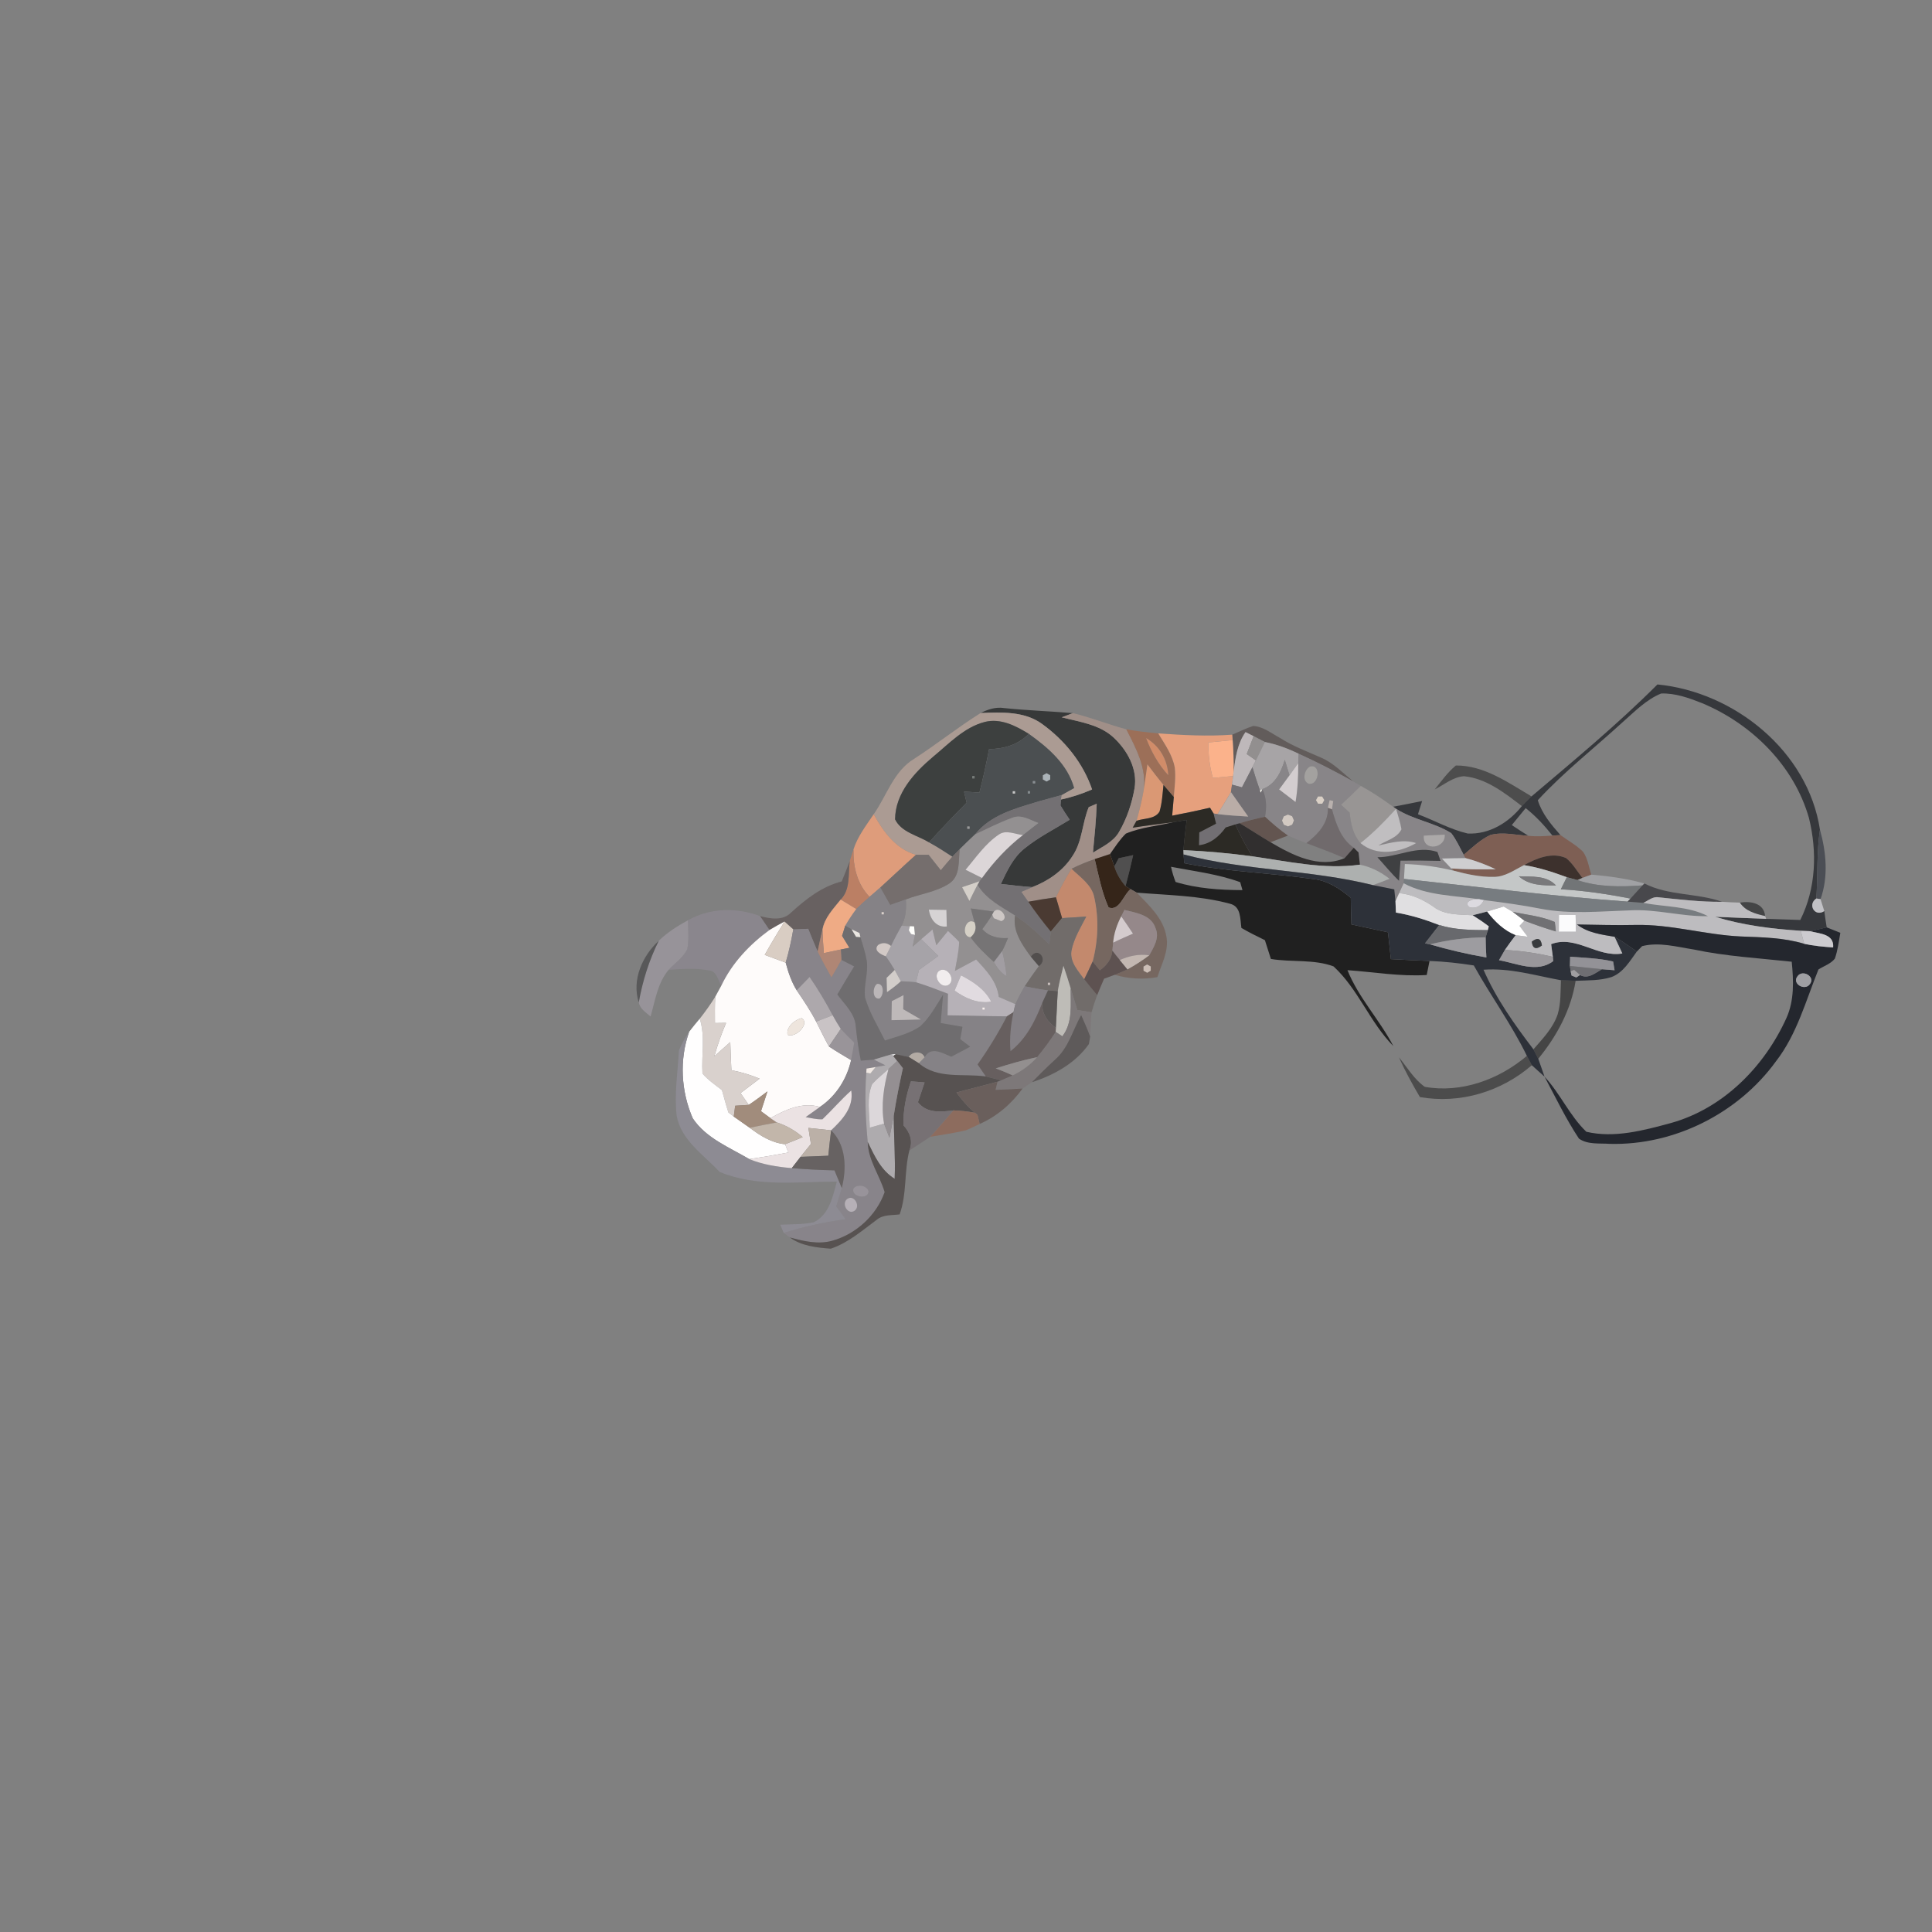 <?xml version="1.0" encoding="UTF-8" ?>
<!DOCTYPE svg PUBLIC "-//W3C//DTD SVG 1.1//EN" "http://www.w3.org/Graphics/SVG/1.1/DTD/svg11.dtd">
<svg width="384pt" height="384pt" viewBox="0 0 384 384" version="1.1" xmlns="http://www.w3.org/2000/svg">
<rect x="0" y="0" width="384" height="384" fill="#808080" stroke="none"/>
<g id="#36383cfc">
<path fill="#36383c" opacity="1.00" d=" M 304.40 158.29 C 312.91 151.08 321.53 143.94 329.43 136.04 C 344.71 137.52 359.35 149.31 361.73 164.90 C 361.05 169.43 361.32 174.02 361.01 178.58 C 359.21 179.79 360.72 182.33 362.59 181.08 C 362.73 182.16 362.90 183.24 363.07 184.32 C 361.97 184.59 360.86 184.84 359.75 185.08 C 359.29 185.06 358.37 185.02 357.91 185.00 C 352.16 184.63 346.42 183.91 340.90 182.22 C 344.28 182.34 347.66 182.52 351.04 182.62 C 353.30 182.71 355.56 182.78 357.82 182.85 C 360.96 176.60 361.20 169.27 359.54 162.57 C 356.57 152.16 348.16 143.87 338.31 139.76 C 335.71 138.73 332.98 137.74 330.16 137.84 C 327.18 139.06 324.90 141.44 322.52 143.53 C 316.89 148.69 310.81 153.44 305.65 159.05 C 306.47 161.73 308.33 163.92 310.15 165.98 C 309.75 166.00 308.96 166.06 308.56 166.08 C 306.98 164.08 305.24 162.20 303.24 160.62 C 302.31 161.74 301.39 162.87 300.48 163.99 C 301.57 164.71 302.65 165.44 303.77 166.12 C 301.27 165.98 298.70 165.30 296.23 165.96 C 294.21 166.89 292.60 168.48 290.92 169.90 C 290.13 168.45 289.47 166.91 288.45 165.60 C 285.05 163.46 280.87 162.95 277.48 160.75 L 276.89 160.35 C 278.81 159.99 280.74 159.61 282.66 159.21 C 282.37 160.09 282.10 160.96 281.83 161.84 C 285.14 163.08 288.27 164.87 291.73 165.67 C 296.02 165.87 299.88 163.49 302.48 160.22 C 303.10 159.56 303.74 158.92 304.40 158.29 Z" />
</g>
<g id="#373939ff">
<path fill="#373939" opacity="1.00" d=" M 194.91 141.72 C 196.34 140.99 197.92 140.48 199.54 140.73 C 204.10 141.21 208.68 141.35 213.24 141.74 C 212.69 141.95 211.58 142.36 211.03 142.57 C 214.59 143.49 218.56 143.99 221.36 146.61 C 224.07 149.14 226.15 152.88 225.50 156.69 C 224.97 159.72 223.97 162.70 222.41 165.37 C 221.27 167.35 219.09 168.30 217.23 169.47 C 217.54 166.23 217.87 163.00 217.98 159.75 C 217.58 159.92 216.80 160.25 216.40 160.42 C 215.08 163.58 215.14 167.25 213.16 170.15 C 211.31 173.07 208.36 175.09 205.18 176.32 C 203.09 176.18 201.01 175.93 198.93 175.69 C 200.14 173.14 201.36 170.44 203.63 168.64 C 206.39 166.40 209.59 164.79 212.61 162.93 C 211.98 162.00 211.35 161.07 210.78 160.10 C 210.80 159.80 210.85 159.21 210.87 158.91 C 213.00 158.47 215.06 157.77 217.06 156.91 C 215.27 151.64 211.63 147.17 207.16 143.92 C 203.65 141.33 199.05 141.56 194.91 141.72 Z" />
</g>
<g id="#ab9b93ff">
<path fill="#ab9b93" opacity="1.00" d=" M 181.71 150.81 C 186.20 147.91 190.38 144.55 194.91 141.72 C 199.05 141.56 203.65 141.33 207.16 143.92 C 211.63 147.17 215.27 151.64 217.06 156.91 C 215.06 157.77 213.00 158.47 210.87 158.91 L 210.98 158.03 C 211.61 157.68 212.86 156.98 213.49 156.63 C 212.19 151.92 208.31 148.58 204.48 145.86 C 201.89 144.25 198.86 142.70 195.73 143.49 C 191.62 144.55 188.63 147.81 185.46 150.41 C 181.72 153.57 177.95 157.65 177.90 162.85 C 179.16 165.44 182.37 166.03 184.66 167.43 C 186.25 168.29 187.77 169.28 189.29 170.27 C 188.50 171.15 187.74 172.06 186.99 172.97 C 186.18 171.95 185.37 170.92 184.56 169.90 C 183.72 169.91 182.88 169.91 182.05 169.90 C 178.05 168.74 175.56 165.30 173.66 161.83 C 176.27 158.11 177.61 153.28 181.71 150.81 Z" />
</g>
<g id="#a08f88ff">
<path fill="#a08f88" opacity="1.00" d=" M 211.03 142.57 C 211.58 142.36 212.69 141.95 213.24 141.74 C 216.84 142.59 220.28 144.00 223.86 144.95 C 225.79 148.72 227.96 152.70 227.30 157.11 C 226.96 159.14 226.45 161.15 225.89 163.14 C 225.70 163.48 225.32 164.17 225.13 164.51 C 227.83 164.09 230.56 163.76 233.28 163.40 C 230.11 164.16 226.78 164.42 223.77 165.69 C 222.54 166.89 221.62 168.36 220.63 169.75 C 219.61 170.07 218.59 170.41 217.58 170.75 C 216.01 171.30 214.46 171.93 212.97 172.68 C 211.81 174.49 210.83 176.41 209.88 178.34 C 208.04 178.59 206.20 178.88 204.37 179.22 C 203.91 178.57 203.45 177.91 202.99 177.26 C 203.54 177.03 204.63 176.56 205.18 176.32 C 208.36 175.09 211.31 173.07 213.16 170.15 C 215.14 167.25 215.08 163.58 216.40 160.42 C 216.80 160.25 217.58 159.92 217.98 159.75 C 217.87 163.00 217.54 166.23 217.23 169.47 C 219.09 168.30 221.27 167.35 222.41 165.37 C 223.97 162.70 224.97 159.72 225.50 156.69 C 226.15 152.88 224.07 149.14 221.36 146.61 C 218.56 143.99 214.59 143.49 211.03 142.57 Z" />
</g>
<g id="#3d403fff">
<path fill="#3d403f" opacity="1.00" d=" M 195.73 143.49 C 198.86 142.70 201.89 144.25 204.48 145.86 C 202.39 148.04 199.53 148.85 196.59 148.89 C 196.03 151.79 195.41 154.67 194.67 157.53 C 193.65 157.46 192.63 157.39 191.61 157.33 C 191.78 158.07 191.95 158.81 192.13 159.55 C 189.57 162.12 187.08 164.73 184.66 167.43 C 182.37 166.03 179.16 165.44 177.90 162.85 C 177.95 157.65 181.72 153.57 185.46 150.41 C 188.63 147.81 191.62 144.55 195.73 143.49 M 193.25 154.26 L 193.25 154.71 L 193.70 154.71 L 193.70 154.26 L 193.25 154.26 Z" />
</g>
<g id="#58514fbe">
<path fill="#58514f" opacity="0.75" d=" M 244.91 146.02 C 246.30 145.44 247.64 144.75 249.08 144.29 C 251.07 144.40 252.70 145.76 254.41 146.67 C 256.97 148.32 259.84 149.37 262.61 150.60 C 265.07 151.67 266.93 153.66 268.97 155.32 C 265.42 153.36 261.82 151.49 258.13 149.82 C 255.98 148.77 253.74 147.94 251.40 147.48 C 250.84 147.19 249.72 146.61 249.17 146.32 C 248.76 146.12 247.96 145.71 247.56 145.51 C 245.94 147.78 245.56 150.60 245.19 153.30 C 245.23 151.22 245.14 149.16 245.00 147.09 L 244.91 146.02 Z" />
</g>
<g id="#9c6f58fd">
<path fill="#9c6f58" opacity="1.00" d=" M 223.86 144.95 C 225.96 145.33 228.08 145.58 230.21 145.77 C 231.51 147.92 233.06 150.06 233.50 152.59 C 233.73 154.53 233.45 156.48 233.30 158.41 C 232.61 157.62 231.92 156.82 231.25 156.02 C 230.15 154.68 229.10 153.31 228.06 151.93 C 227.82 153.66 227.58 155.38 227.30 157.11 C 227.96 152.70 225.79 148.72 223.86 144.95 M 227.81 146.71 C 228.83 149.40 230.24 151.94 232.20 154.07 C 232.04 151.00 230.48 148.27 227.81 146.71 Z" />
</g>
<g id="#4b4f51ff">
<path fill="#4b4f51" opacity="1.00" d=" M 204.48 145.86 C 208.31 148.58 212.19 151.92 213.49 156.63 C 212.86 156.98 211.61 157.68 210.98 158.03 C 209.54 158.45 208.09 158.82 206.65 159.23 C 206.50 159.27 206.22 159.36 206.08 159.40 C 201.63 160.73 196.84 162.04 193.81 165.84 C 192.77 166.81 191.75 167.80 190.74 168.80 C 190.37 169.17 189.65 169.90 189.29 170.27 C 187.77 169.28 186.25 168.29 184.66 167.43 C 187.08 164.73 189.57 162.12 192.13 159.55 C 191.95 158.81 191.78 158.07 191.61 157.33 C 192.63 157.39 193.65 157.46 194.67 157.53 C 195.41 154.67 196.03 151.79 196.59 148.89 C 199.53 148.85 202.39 148.04 204.48 145.86 M 207.29 154.10 L 207.29 154.92 L 208.01 155.33 L 208.73 154.92 L 208.73 154.10 L 208.01 153.69 L 207.29 154.10 M 205.29 155.25 L 205.29 155.70 L 205.74 155.70 L 205.74 155.25 L 205.29 155.25 M 201.30 157.27 L 201.29 157.72 L 201.75 157.73 L 201.75 157.27 L 201.30 157.27 M 204.28 157.26 L 204.28 157.71 L 204.73 157.70 L 204.73 157.26 L 204.28 157.26 M 192.26 164.27 L 192.25 164.72 L 192.70 164.73 L 192.71 164.28 L 192.26 164.27 Z" />
</g>
<g id="#e6a07dff">
<path fill="#e6a07d" opacity="1.00" d=" M 230.21 145.77 C 235.10 146.11 240.02 146.39 244.91 146.02 L 245.00 147.09 C 243.39 147.26 241.79 147.42 240.19 147.57 C 240.13 149.95 240.42 152.33 241.06 154.62 C 242.40 154.49 243.74 154.37 245.08 154.25 C 245.03 154.68 244.92 155.52 244.87 155.95 C 244.82 156.32 244.71 157.06 244.66 157.44 C 243.80 158.91 242.90 160.36 242.01 161.81 L 241.21 161.69 C 241.03 161.40 240.68 160.83 240.50 160.54 C 238.00 161.12 235.49 161.64 232.98 162.12 C 233.08 160.88 233.19 159.65 233.30 158.41 C 233.45 156.48 233.73 154.53 233.50 152.59 C 233.06 150.06 231.51 147.92 230.21 145.77 Z" />
</g>
<g id="#beb8baff">
<path fill="#beb8ba" opacity="1.00" d=" M 245.19 153.30 C 245.56 150.60 245.94 147.78 247.56 145.51 C 247.96 145.71 248.76 146.12 249.17 146.32 C 248.71 147.51 248.25 148.69 247.80 149.87 C 248.25 150.19 249.16 150.83 249.61 151.14 C 249.44 151.48 249.10 152.15 248.93 152.48 C 248.24 153.82 247.54 155.16 246.85 156.49 C 246.36 156.36 245.36 156.08 244.87 155.95 C 244.92 155.52 245.03 154.68 245.08 154.25 L 245.19 153.30 Z" />
</g>
<g id="#d18c69ff">
<path fill="#d18c69" opacity="1.00" d=" M 227.81 146.71 C 230.48 148.27 232.04 151.00 232.20 154.07 C 230.24 151.94 228.83 149.40 227.81 146.71 Z" />
</g>
<g id="#fbb28bff">
<path fill="#fbb28b" opacity="1.00" d=" M 240.19 147.57 C 241.79 147.42 243.39 147.26 245.00 147.09 C 245.14 149.16 245.23 151.22 245.19 153.30 L 245.08 154.25 C 243.74 154.37 242.40 154.49 241.06 154.62 C 240.42 152.33 240.13 149.95 240.19 147.57 Z" />
</g>
<g id="#928f8fff">
<path fill="#928f8f" opacity="1.00" d=" M 247.80 149.87 C 248.25 148.69 248.71 147.51 249.17 146.32 C 249.72 146.61 250.84 147.19 251.40 147.48 C 250.81 148.71 250.22 149.93 249.61 151.14 C 249.16 150.83 248.25 150.19 247.80 149.87 Z" />
</g>
<g id="#a7a4a6ff">
<path fill="#a7a4a6" opacity="1.00" d=" M 251.40 147.48 C 253.74 147.94 255.98 148.77 258.13 149.82 C 258.10 150.28 258.05 151.22 258.03 151.69 C 257.46 152.50 256.89 153.30 256.30 154.10 C 255.98 153.07 255.67 152.04 255.36 151.02 C 254.62 153.46 253.48 155.93 250.89 156.85 L 250.43 157.11 C 249.88 155.58 249.39 154.04 248.93 152.48 C 249.10 152.15 249.44 151.48 249.61 151.14 C 250.22 149.93 250.81 148.71 251.40 147.48 Z" />
</g>
<g id="#888588ff">
<path fill="#888588" opacity="1.00" d=" M 258.13 149.82 C 261.82 151.49 265.42 153.36 268.97 155.32 C 269.35 155.54 270.10 155.98 270.47 156.20 C 269.19 157.48 267.88 158.72 266.55 159.94 C 267.12 160.46 267.69 160.99 268.26 161.52 C 268.47 163.68 268.92 165.88 270.40 167.57 C 273.59 170.26 278.11 169.50 281.47 167.57 C 278.98 166.74 276.42 167.52 273.96 168.04 C 275.50 167.06 277.70 166.59 278.55 164.83 C 278.32 163.44 277.87 162.10 277.48 160.75 C 280.87 162.95 285.05 163.46 288.45 165.60 C 289.47 166.91 290.13 168.45 290.92 169.90 L 291.27 170.55 C 289.71 170.56 288.15 170.60 286.59 170.64 C 287.05 171.13 287.97 172.11 288.43 172.61 L 289.04 173.09 C 285.83 172.28 282.53 171.83 279.22 171.73 C 279.18 172.47 279.10 173.95 279.05 174.69 L 278.99 175.56 C 278.77 176.05 278.32 177.02 278.09 177.51 C 277.91 177.91 277.54 178.71 277.36 179.11 C 277.30 178.52 277.18 177.36 277.12 176.77 C 275.71 176.50 274.30 176.21 272.89 175.93 C 274.00 175.53 275.10 175.11 276.20 174.67 C 274.45 173.32 272.47 172.28 270.29 171.86 C 270.22 171.26 270.09 170.05 270.02 169.44 C 269.78 169.21 269.31 168.74 269.07 168.50 C 266.49 166.73 265.55 163.74 264.74 160.87 C 264.80 160.46 264.92 159.63 264.99 159.21 L 264.27 159.03 C 264.18 159.42 264.00 160.19 263.92 160.57 C 264.05 163.64 261.92 165.85 259.65 167.58 C 258.41 167.11 257.18 166.62 255.98 166.08 C 254.36 164.95 252.88 163.67 251.44 162.34 C 251.77 160.48 251.77 158.57 250.89 156.85 C 253.48 155.93 254.62 153.46 255.36 151.02 C 255.67 152.04 255.98 153.07 256.30 154.10 C 255.62 155.04 254.93 155.97 254.24 156.91 C 255.33 157.74 256.41 158.57 257.50 159.40 C 257.93 156.85 258.05 154.27 258.03 151.69 C 258.05 151.22 258.10 150.28 258.13 149.82 M 260.35 152.37 C 259.24 153.00 258.68 155.24 260.14 155.78 C 262.23 156.12 262.62 151.71 260.35 152.37 M 261.97 158.31 L 261.56 159.03 L 261.98 159.75 L 262.81 159.74 L 263.21 159.02 L 262.79 158.31 L 261.97 158.31 M 255.16 162.26 L 254.82 163.09 L 255.17 163.92 L 256.00 164.25 L 256.83 163.91 L 257.17 163.07 L 256.82 162.24 L 255.99 161.91 L 255.16 162.26 M 282.99 166.09 C 282.68 169.32 287.38 168.71 287.16 165.89 C 285.76 165.94 284.37 166.01 282.99 166.09 M 273.78 170.39 C 275.21 171.95 276.53 173.60 278.06 175.06 C 278.16 173.72 278.26 172.39 278.36 171.06 C 281.01 171.02 283.66 171.04 286.32 171.11 C 286.16 170.67 285.85 169.79 285.70 169.34 C 281.70 167.95 277.80 170.39 273.78 170.39 Z" />
</g>
<g id="#da9874ff">
<path fill="#da9874" opacity="1.00" d=" M 228.06 151.93 C 229.10 153.31 230.15 154.68 231.25 156.02 C 231.06 157.79 230.98 159.61 230.46 161.33 C 229.49 162.86 227.40 162.60 225.89 163.14 C 226.45 161.15 226.96 159.14 227.30 157.11 C 227.58 155.38 227.82 153.66 228.06 151.93 Z" />
</g>
<g id="#726f73ff">
<path fill="#726f73" opacity="1.00" d=" M 246.85 156.49 C 247.54 155.16 248.24 153.82 248.93 152.48 C 249.39 154.04 249.88 155.58 250.43 157.11 L 250.58 157.54 C 250.66 157.37 250.81 157.03 250.89 156.85 C 251.77 158.57 251.77 160.48 251.44 162.34 C 249.73 162.69 248.04 163.12 246.38 163.62 L 245.52 163.86 C 245.05 164.01 244.09 164.31 243.61 164.46 C 242.30 166.27 240.61 167.71 238.32 167.99 C 238.33 167.35 238.36 166.09 238.37 165.45 C 239.48 164.87 240.59 164.30 241.71 163.72 C 241.58 163.21 241.33 162.20 241.21 161.69 L 242.01 161.81 C 244.03 162.05 246.06 162.18 248.09 162.30 C 246.95 160.67 245.78 159.07 244.66 157.44 C 244.71 157.06 244.82 156.32 244.87 155.95 C 245.36 156.08 246.36 156.36 246.85 156.49 Z" />
</g>
<g id="#d3cdcfff">
<path fill="#d3cdcf" opacity="1.00" d=" M 256.30 154.10 C 256.89 153.30 257.46 152.50 258.03 151.69 C 258.05 154.27 257.93 156.85 257.50 159.40 C 256.41 158.57 255.33 157.74 254.24 156.91 C 254.93 155.97 255.62 155.04 256.30 154.10 Z" />
</g>
<g id="#a3a19fff">
<path fill="#a3a19f" opacity="1.00" d=" M 260.35 152.37 C 262.62 151.71 262.23 156.12 260.14 155.78 C 258.68 155.24 259.24 153.00 260.35 152.37 Z" />
</g>
<g id="#00000167">
<path fill="#000001" opacity="0.40" d=" M 285.17 156.90 C 286.49 155.25 287.72 153.51 289.36 152.15 C 294.96 152.11 299.76 155.55 304.40 158.29 C 303.74 158.92 303.10 159.56 302.48 160.22 C 299.06 157.60 295.41 154.71 290.97 154.28 C 288.81 154.42 287.05 155.96 285.17 156.90 Z" />
</g>
<g id="#757b78ff">
<path fill="#757b78" opacity="1.00" d=" M 193.25 154.26 L 193.70 154.26 L 193.70 154.71 L 193.25 154.71 L 193.25 154.26 Z" />
</g>
<g id="#abb3b8ff">
<path fill="#abb3b8" opacity="1.00" d=" M 207.29 154.10 L 208.01 153.69 L 208.73 154.10 L 208.73 154.92 L 208.01 155.33 L 207.29 154.92 L 207.29 154.10 Z" />
</g>
<g id="#888e92ff">
<path fill="#888e92" opacity="1.00" d=" M 205.29 155.25 L 205.74 155.25 L 205.74 155.70 L 205.29 155.70 L 205.29 155.25 Z" />
</g>
<g id="#2c2a25fd">
<path fill="#2c2a25" opacity="1.00" d=" M 231.25 156.02 C 231.92 156.82 232.61 157.62 233.30 158.41 C 233.19 159.65 233.08 160.88 232.98 162.12 C 235.49 161.64 238.00 161.12 240.50 160.54 C 240.68 160.83 241.03 161.40 241.21 161.69 C 241.33 162.20 241.58 163.21 241.71 163.72 C 240.59 164.30 239.48 164.87 238.37 165.45 C 238.36 166.09 238.33 167.35 238.32 167.99 C 240.61 167.71 242.30 166.27 243.61 164.46 C 244.09 164.31 245.05 164.01 245.52 163.86 C 246.51 166.04 247.64 168.17 248.90 170.20 C 244.36 169.59 239.79 169.17 235.22 168.97 C 235.38 166.97 235.63 164.98 235.86 162.98 C 235.21 163.09 233.92 163.30 233.28 163.40 C 230.56 163.76 227.83 164.09 225.13 164.51 C 225.32 164.17 225.70 163.48 225.89 163.14 C 227.40 162.60 229.49 162.86 230.46 161.33 C 230.98 159.61 231.06 157.79 231.25 156.02 Z" />
</g>
<g id="#989594ff">
<path fill="#989594" opacity="1.00" d=" M 270.47 156.20 C 272.71 157.42 274.83 158.85 276.89 160.35 L 277.48 160.75 C 275.27 163.17 272.98 165.53 270.40 167.57 C 268.92 165.88 268.47 163.68 268.26 161.52 C 267.69 160.99 267.12 160.46 266.55 159.94 C 267.88 158.72 269.19 157.48 270.47 156.20 Z" />
</g>
<g id="#c6c7c7ff">
<path fill="#c6c7c7" opacity="1.00" d=" M 201.30 157.27 L 201.75 157.27 L 201.75 157.73 L 201.29 157.72 L 201.30 157.27 Z" />
</g>
<g id="#848b8eff">
<path fill="#848b8e" opacity="1.00" d=" M 204.28 157.26 L 204.73 157.26 L 204.73 157.70 L 204.28 157.71 L 204.28 157.26 Z" />
</g>
<g id="#fffff5ff">
<path fill="#fffff5" opacity="1.00" d=" M 250.43 157.11 L 250.89 156.85 C 250.81 157.03 250.66 157.37 250.58 157.54 L 250.43 157.11 Z" />
</g>
<g id="#737073ff">
<path fill="#737073" opacity="1.00" d=" M 206.65 159.23 C 208.09 158.82 209.54 158.45 210.98 158.03 L 210.87 158.91 C 210.85 159.21 210.80 159.80 210.78 160.10 C 211.35 161.07 211.98 162.00 212.61 162.93 C 209.59 164.79 206.39 166.40 203.63 168.64 C 201.36 170.44 200.14 173.14 198.93 175.69 C 201.01 175.93 203.09 176.18 205.18 176.32 C 204.63 176.56 203.54 177.03 202.99 177.26 C 203.45 177.91 203.91 178.57 204.37 179.22 C 205.77 181.27 207.28 183.25 208.86 185.17 C 208.76 186.01 208.66 186.85 208.56 187.70 C 206.43 185.63 204.25 183.58 201.75 181.97 C 199.02 180.25 196.01 178.74 194.28 175.88 L 194.69 175.14 L 195.18 174.51 C 197.49 171.31 200.19 168.39 203.32 165.97 C 204.33 165.16 205.36 164.37 206.38 163.58 C 204.74 162.98 203.00 161.80 201.21 162.54 C 198.67 163.45 196.26 164.70 193.81 165.84 C 196.84 162.04 201.63 160.73 206.08 159.40 C 206.22 159.36 206.50 159.27 206.65 159.23 Z" />
</g>
<g id="#baada7ff">
<path fill="#baada7" opacity="1.00" d=" M 242.01 161.81 C 242.90 160.36 243.80 158.91 244.66 157.44 C 245.78 159.07 246.95 160.67 248.09 162.30 C 246.06 162.18 244.03 162.05 242.01 161.81 Z" />
</g>
<g id="#dad0c6ff">
<path fill="#dad0c6" opacity="1.00" d=" M 261.97 158.31 L 262.79 158.31 L 263.21 159.02 L 262.81 159.74 L 261.98 159.75 L 261.56 159.03 L 261.97 158.31 Z" />
</g>
<g id="#e1e4e8ff">
<path fill="#e1e4e8" opacity="1.00" d=" M 206.08 159.40 C 206.22 159.36 206.50 159.27 206.65 159.23 C 206.50 159.27 206.22 159.36 206.08 159.40 Z" />
</g>
<g id="#b9b1aeff">
<path fill="#b9b1ae" opacity="1.00" d=" M 264.27 159.03 L 264.99 159.21 C 264.92 159.63 264.80 160.46 264.74 160.87 L 263.92 160.57 C 264.00 160.19 264.18 159.42 264.27 159.03 Z" />
</g>
<g id="#706a6cfe">
<path fill="#706a6c" opacity="1.00" d=" M 259.65 167.58 C 261.92 165.85 264.05 163.64 263.92 160.57 L 264.74 160.87 C 265.55 163.74 266.49 166.73 269.07 168.50 C 268.47 169.20 267.86 169.89 267.24 170.57 C 264.74 169.50 262.20 168.52 259.65 167.58 Z" />
</g>
<g id="#c0bec0ff">
<path fill="#c0bec0" opacity="1.00" d=" M 270.40 167.57 C 272.98 165.53 275.27 163.17 277.48 160.75 C 277.87 162.10 278.32 163.44 278.55 164.83 C 277.70 166.59 275.50 167.06 273.96 168.04 C 276.42 167.52 278.98 166.74 281.47 167.57 C 278.11 169.50 273.59 170.26 270.40 167.57 Z" />
</g>
<g id="#0b08072e">
</g>
<g id="#de9c7bff">
<path fill="#de9c7b" opacity="1.00" d=" M 169.63 168.85 C 170.46 166.25 172.15 164.07 173.66 161.83 C 175.56 165.30 178.05 168.74 182.05 169.90 C 179.66 172.04 177.34 174.25 174.96 176.41 C 174.43 176.87 173.36 177.80 172.83 178.26 C 170.38 175.74 169.54 172.29 169.63 168.85 Z" />
</g>
<g id="#939091ff">
<path fill="#939091" opacity="1.00" d=" M 201.21 162.54 C 203.00 161.80 204.74 162.98 206.38 163.58 C 205.36 164.37 204.33 165.16 203.32 165.97 C 201.75 165.82 199.96 164.85 198.52 165.88 C 195.82 167.68 193.98 170.44 191.91 172.87 C 193.00 173.41 194.09 173.96 195.18 174.51 L 194.69 175.14 C 193.54 175.57 192.38 175.95 191.22 176.33 C 191.70 177.24 192.19 178.15 192.68 179.07 C 193.20 178.00 193.72 176.93 194.28 175.88 C 196.01 178.74 199.02 180.25 201.75 181.97 C 201.25 185.13 203.14 187.73 204.88 190.15 C 205.28 190.62 206.08 191.56 206.48 192.03 C 205.51 193.34 204.57 194.67 203.67 196.04 C 202.99 197.18 202.38 198.37 201.82 199.58 C 200.72 199.09 199.61 198.62 198.51 198.14 C 198.16 195.08 196.01 192.84 194.01 190.71 C 192.60 191.46 191.20 192.21 189.80 192.97 C 190.13 191.06 190.59 189.16 190.64 187.21 C 189.95 186.43 189.17 185.74 188.42 185.03 C 187.64 185.97 186.87 186.92 186.10 187.87 C 185.84 186.82 185.59 185.78 185.34 184.74 C 184.59 185.38 183.84 186.02 183.10 186.67 C 182.67 187.04 181.82 187.79 181.39 188.16 C 181.50 187.58 181.73 186.41 181.85 185.82 C 181.81 185.40 181.72 184.55 181.68 184.12 L 180.85 184.08 C 180.44 184.06 179.61 184.02 179.20 184.00 C 180.04 182.38 180.18 180.56 180.04 178.77 C 182.88 177.65 186.06 177.31 188.65 175.62 C 190.92 174.13 190.48 171.13 190.74 168.80 C 191.75 167.80 192.77 166.81 193.81 165.84 C 196.26 164.70 198.67 163.45 201.21 162.54 M 184.62 180.80 C 184.86 182.67 186.10 184.40 188.18 184.15 C 188.16 183.32 188.13 181.67 188.11 180.85 C 187.24 180.84 185.49 180.81 184.62 180.80 M 192.96 180.57 C 193.14 181.26 193.52 182.64 193.71 183.34 C 191.87 182.13 190.85 186.16 192.90 186.29 C 194.23 188.13 195.89 189.68 197.55 191.21 C 198.18 192.32 198.91 193.39 200.07 194.01 C 199.88 192.33 199.59 190.67 199.19 189.04 C 199.61 188.19 200.00 187.32 200.35 186.44 C 198.42 186.58 196.55 186.17 195.24 184.66 C 195.95 183.74 196.61 182.79 197.21 181.80 L 197.53 182.51 C 197.90 182.65 198.63 182.94 199.00 183.09 C 200.79 182.55 198.64 179.86 197.54 181.19 C 196.01 180.97 194.48 180.76 192.96 180.57 Z" />
</g>
<g id="#635550fe">
<path fill="#635550" opacity="1.00" d=" M 246.38 163.62 C 248.04 163.12 249.73 162.69 251.44 162.34 C 252.88 163.67 254.36 164.95 255.98 166.08 C 254.82 166.52 253.67 166.96 252.52 167.40 C 250.45 166.17 248.44 164.84 246.38 163.62 Z" />
</g>
<g id="#d2c9c2ff">
<path fill="#d2c9c2" opacity="1.00" d=" M 255.16 162.26 L 255.99 161.91 L 256.82 162.24 L 257.17 163.07 L 256.83 163.91 L 256.00 164.25 L 255.17 163.92 L 254.82 163.09 L 255.16 162.26 Z" />
</g>
<g id="#000000c0">
<path fill="#000000" opacity="0.75" d=" M 233.28 163.40 C 233.92 163.30 235.21 163.09 235.86 162.98 C 235.63 164.98 235.38 166.97 235.22 168.97 L 235.25 169.83 C 235.28 170.26 235.34 171.13 235.37 171.57 C 243.83 173.25 252.49 173.49 261.02 174.72 C 263.89 175.01 266.31 176.64 268.48 178.44 C 268.50 180.20 268.55 181.97 268.61 183.74 C 271.03 184.25 273.44 184.78 275.87 185.30 C 276.06 187.07 276.26 188.85 276.45 190.63 C 279.01 190.78 281.57 190.89 284.13 191.00 C 283.99 191.69 283.71 193.09 283.57 193.79 C 278.29 194.12 273.06 193.19 267.82 192.83 C 270.03 198.34 274.21 202.68 276.93 207.91 C 272.26 203.17 269.95 196.58 265.05 192.08 C 261.15 190.61 256.71 191.29 252.60 190.60 C 252.21 189.35 251.82 188.11 251.41 186.87 C 249.83 186.10 248.26 185.32 246.74 184.44 C 246.47 182.65 246.70 180.15 244.45 179.62 C 238.43 177.99 232.12 177.93 225.94 177.42 C 225.63 177.24 225.01 176.89 224.70 176.72 C 224.45 176.57 223.96 176.28 223.71 176.13 C 224.26 174.09 224.76 172.03 225.23 169.96 C 224.51 170.12 223.07 170.42 222.34 170.58 C 222.13 170.99 221.70 171.82 221.49 172.23 C 221.27 171.61 220.84 170.37 220.63 169.75 C 221.62 168.36 222.54 166.89 223.77 165.69 C 226.78 164.42 230.11 164.16 233.28 163.40 M 232.75 172.28 C 232.97 173.31 233.27 174.31 233.66 175.30 C 237.95 176.61 242.48 176.90 246.95 176.92 C 246.84 176.52 246.61 175.73 246.50 175.34 C 242.08 173.72 237.35 173.17 232.75 172.28 Z" />
</g>
<g id="#999a9aff">
<path fill="#999a9a" opacity="1.00" d=" M 192.26 164.27 L 192.71 164.28 L 192.70 164.73 L 192.25 164.72 L 192.26 164.27 Z" />
</g>
<g id="#1d1b1bcc">
<path fill="#1d1b1b" opacity="0.80" d=" M 245.52 163.86 L 246.38 163.62 C 248.44 164.84 250.45 166.17 252.52 167.40 C 256.86 169.95 262.16 172.71 267.24 170.57 C 267.86 169.89 268.47 169.20 269.07 168.50 C 269.31 168.74 269.78 169.21 270.02 169.44 C 270.09 170.05 270.22 171.26 270.29 171.86 C 263.09 172.86 255.99 171.20 248.90 170.20 C 247.64 168.17 246.51 166.04 245.52 163.86 Z" />
</g>
<g id="#dcd6d8ff">
<path fill="#dcd6d8" opacity="1.00" d=" M 198.52 165.88 C 199.96 164.85 201.75 165.82 203.32 165.97 C 200.19 168.39 197.49 171.31 195.18 174.51 C 194.09 173.96 193.00 173.41 191.91 172.87 C 193.98 170.44 195.82 167.68 198.52 165.88 Z" />
</g>
<g id="#464950e9">
<path fill="#464950" opacity="0.91" d=" M 361.01 178.58 C 361.32 174.02 361.05 169.43 361.73 164.90 C 362.98 169.41 363.43 174.21 361.85 178.71 L 361.01 178.58 Z" />
</g>
<g id="#12101051">
</g>
<g id="#aca9a9ff">
<path fill="#aca9a9" opacity="1.00" d=" M 282.99 166.09 C 284.37 166.01 285.76 165.94 287.16 165.89 C 287.38 168.71 282.68 169.32 282.99 166.09 Z" />
</g>
<g id="#7e5f54ff">
<path fill="#7e5f54" opacity="1.00" d=" M 290.92 169.90 C 292.60 168.48 294.21 166.89 296.23 165.96 C 298.70 165.30 301.27 165.98 303.77 166.12 C 305.36 166.30 306.96 166.19 308.56 166.08 C 308.96 166.06 309.75 166.00 310.15 165.98 C 311.65 167.06 313.29 167.97 314.62 169.27 C 315.59 170.60 315.77 172.31 316.29 173.84 C 315.85 174.00 314.95 174.33 314.51 174.50 C 313.46 173.15 312.60 171.63 311.27 170.55 C 308.45 169.30 305.41 170.59 302.91 171.95 C 301.00 172.91 299.14 174.29 296.92 174.29 C 294.25 174.35 291.61 173.77 289.04 173.09 L 288.43 172.61 C 291.38 172.81 294.34 172.82 297.29 172.77 C 295.35 171.86 293.35 171.09 291.27 170.55 L 290.92 169.90 Z" />
</g>
<g id="#bb7f64fc">
<path fill="#bb7f64" opacity="1.00" d=" M 168.90 171.13 C 169.08 170.56 169.45 169.42 169.63 168.85 C 169.54 172.29 170.38 175.74 172.83 178.26 C 171.92 179.05 171.03 179.84 170.18 180.68 C 169.15 180.05 168.12 179.42 167.09 178.80 C 169.08 176.75 168.56 173.72 168.90 171.13 Z" />
</g>
<g id="#756e6dff">
<path fill="#756e6d" opacity="1.00" d=" M 182.05 169.90 C 182.88 169.91 183.72 169.91 184.56 169.90 C 185.37 170.92 186.18 171.95 186.99 172.97 C 187.74 172.06 188.50 171.15 189.29 170.27 C 189.65 169.90 190.37 169.17 190.74 168.80 C 190.48 171.13 190.92 174.13 188.65 175.62 C 186.06 177.31 182.88 177.65 180.04 178.77 C 178.99 179.13 177.96 179.50 176.93 179.88 C 176.28 178.72 175.62 177.56 174.96 176.41 C 177.34 174.25 179.66 172.04 182.05 169.90 Z" />
</g>
<g id="#adb0afff">
<path fill="#adb0af" opacity="1.00" d=" M 235.22 168.97 C 239.79 169.17 244.36 169.59 248.90 170.20 C 255.99 171.20 263.09 172.86 270.29 171.86 C 272.47 172.28 274.45 173.32 276.20 174.67 C 275.10 175.11 274.00 175.53 272.89 175.93 C 260.52 172.83 247.59 173.10 235.25 169.83 L 235.22 168.97 Z" />
</g>
<g id="#3f4042ff">
<path fill="#3f4042" opacity="1.00" d=" M 273.78 170.39 C 277.80 170.39 281.70 167.95 285.70 169.34 C 285.85 169.79 286.16 170.67 286.32 171.11 C 283.66 171.04 281.01 171.02 278.36 171.06 C 278.26 172.39 278.16 173.72 278.06 175.06 C 276.53 173.60 275.21 171.95 273.78 170.39 Z" />
</g>
<g id="#352519ff">
<path fill="#352519" opacity="1.00" d=" M 217.58 170.75 C 218.59 170.41 219.61 170.07 220.63 169.75 C 220.84 170.37 221.27 171.61 221.49 172.23 C 221.92 173.68 222.72 174.99 223.71 176.13 C 223.96 176.28 224.45 176.57 224.70 176.72 C 223.27 177.87 222.51 181.14 220.34 180.37 C 218.97 177.31 218.36 173.99 217.58 170.75 Z" />
</g>
<g id="#07050364">
<path fill="#070503" opacity="0.39" d=" M 222.34 170.58 C 223.07 170.42 224.51 170.12 225.23 169.96 C 224.76 172.03 224.26 174.09 223.71 176.13 C 222.72 174.99 221.92 173.68 221.49 172.23 C 221.70 171.82 222.13 170.99 222.34 170.58 Z" />
</g>
<g id="#2d3139ff">
<path fill="#2d3139" opacity="1.00" d=" M 235.25 169.83 C 247.59 173.10 260.52 172.83 272.89 175.93 C 274.30 176.21 275.71 176.50 277.12 176.77 C 277.18 177.36 277.30 178.52 277.36 179.11 C 277.38 179.68 277.43 180.81 277.45 181.38 C 280.41 181.87 283.27 182.77 286.06 183.86 C 285.12 185.07 284.17 186.29 283.23 187.50 L 284.21 187.70 C 287.89 188.77 291.64 189.65 295.43 190.30 C 295.35 188.97 295.28 187.63 295.28 186.30 C 295.39 185.94 295.60 185.23 295.71 184.87 L 295.91 184.12 C 294.87 183.33 293.79 182.59 292.69 181.91 C 293.65 181.68 294.61 181.43 295.57 181.17 C 297.08 183.14 298.90 184.92 301.25 185.87 C 300.52 186.83 299.80 187.79 299.12 188.79 C 298.83 189.30 298.24 190.33 297.94 190.85 C 301.42 191.45 305.54 193.47 308.72 191.02 L 308.64 190.19 C 308.55 189.55 308.39 188.29 308.30 187.66 C 313.19 185.78 317.52 190.38 322.45 189.51 C 321.94 188.40 321.42 187.29 320.90 186.19 C 322.43 187.08 323.88 188.10 325.33 189.13 C 323.93 191.04 322.65 193.30 320.32 194.19 C 318.02 194.93 315.56 194.84 313.17 194.94 C 312.44 194.91 310.98 194.86 310.25 194.83 C 305.15 193.90 300.10 192.35 294.86 192.74 C 297.36 198.48 301.00 203.61 304.78 208.56 C 305.02 209.03 305.50 209.97 305.74 210.44 C 306.18 211.62 306.56 212.81 306.99 214.00 C 306.15 213.23 305.29 212.49 304.46 211.72 C 304.22 211.25 303.72 210.32 303.48 209.86 C 300.44 203.60 296.30 197.97 292.93 191.89 C 290.02 191.43 287.08 191.11 284.13 191.00 C 281.57 190.89 279.01 190.78 276.45 190.63 C 276.26 188.85 276.06 187.07 275.87 185.30 C 273.44 184.78 271.03 184.25 268.61 183.74 C 268.55 181.97 268.50 180.20 268.48 178.44 C 266.31 176.64 263.89 175.01 261.02 174.72 C 252.49 173.49 243.83 173.25 235.37 171.57 C 235.34 171.13 235.28 170.26 235.25 169.83 M 312.08 190.16 C 312.07 190.62 312.04 191.54 312.03 192.00 L 312.18 193.05 L 312.36 193.89 L 313.30 194.27 L 314.04 193.79 C 315.65 194.67 317.05 193.39 318.40 192.64 C 319.02 192.69 320.28 192.79 320.91 192.84 C 320.84 192.41 320.69 191.55 320.62 191.11 C 317.82 190.45 314.93 190.38 312.08 190.16 Z" />
</g>
<g id="#ceced0ff">
<path fill="#ceced0" opacity="1.00" d=" M 286.59 170.64 C 288.15 170.60 289.71 170.56 291.27 170.55 C 293.35 171.09 295.35 171.86 297.29 172.77 C 294.34 172.82 291.38 172.81 288.43 172.61 C 287.97 172.11 287.05 171.13 286.59 170.64 Z" />
</g>
<g id="#3d312dff">
<path fill="#3d312d" opacity="1.00" d=" M 302.91 171.95 C 305.41 170.59 308.45 169.30 311.27 170.55 C 312.60 171.63 313.46 173.15 314.51 174.50 L 313.53 174.93 C 313.00 174.78 311.95 174.50 311.42 174.35 C 308.65 173.33 305.83 172.41 302.91 171.95 Z" />
</g>
<g id="#686161fe">
<path fill="#686161" opacity="1.00" d=" M 167.30 175.19 C 167.85 173.84 168.40 172.49 168.90 171.13 C 168.56 173.72 169.08 176.75 167.09 178.80 C 165.64 180.63 163.87 182.40 163.47 184.80 C 163.12 186.23 162.81 187.68 162.51 189.13 C 161.85 187.63 161.25 186.12 160.64 184.61 C 159.64 184.64 158.66 184.68 157.67 184.73 C 157.23 184.34 156.36 183.56 155.92 183.17 C 154.92 183.71 153.91 184.26 152.93 184.85 C 152.30 183.92 151.68 183.00 151.05 182.08 C 153.11 182.60 155.59 183.08 157.25 181.36 C 160.19 178.69 163.36 176.19 167.30 175.19 Z" />
</g>
<g id="#766760ff">
<path fill="#766760" opacity="1.00" d=" M 212.97 172.68 C 214.46 171.93 216.01 171.30 217.58 170.75 C 218.36 173.99 218.97 177.31 220.34 180.37 C 222.51 181.14 223.27 177.87 224.70 176.72 C 225.01 176.89 225.63 177.24 225.94 177.42 C 228.35 179.93 231.23 182.52 231.83 186.13 C 232.37 188.97 230.88 191.59 230.04 194.21 C 227.21 194.73 224.32 194.55 221.56 193.75 C 222.41 193.41 223.25 193.05 224.09 192.67 C 225.60 191.84 227.05 190.91 228.43 189.87 C 229.31 188.27 230.51 186.40 229.68 184.52 C 228.87 181.85 225.80 181.43 223.49 180.86 C 223.33 181.18 223.01 181.82 222.85 182.13 C 222.01 183.77 221.40 185.52 221.25 187.36 C 221.21 187.76 221.13 188.56 221.09 188.95 C 220.97 190.66 219.93 191.92 218.60 192.87 C 218.24 192.43 217.53 191.55 217.17 191.11 C 218.27 186.96 218.43 182.54 217.49 178.34 C 216.98 175.84 214.68 174.36 212.97 172.68 M 227.29 192.11 L 227.29 192.94 L 228.01 193.34 L 228.72 192.93 L 228.72 192.10 L 228.00 191.70 L 227.29 192.11 Z" />
</g>
<g id="#00000018">
</g>
<g id="#c4c7c7ff">
<path fill="#c4c7c7" opacity="1.00" d=" M 279.22 171.73 C 282.53 171.83 285.83 172.28 289.04 173.09 C 291.61 173.77 294.25 174.35 296.92 174.29 C 299.14 174.29 301.00 172.91 302.91 171.95 C 305.83 172.41 308.65 173.33 311.42 174.35 C 311.12 174.95 310.53 176.15 310.23 176.75 C 314.88 177.01 319.50 177.70 324.07 178.60 L 323.49 179.20 C 308.63 178.13 293.86 176.28 279.05 174.69 C 279.10 173.95 279.18 172.47 279.22 171.73 M 301.89 174.17 C 303.90 176.00 306.70 176.00 309.26 175.99 C 307.38 173.94 304.40 174.27 301.89 174.17 Z" />
</g>
<g id="#c3896dff">
<path fill="#c3896d" opacity="1.00" d=" M 212.97 172.68 C 214.68 174.36 216.98 175.84 217.49 178.34 C 218.43 182.54 218.27 186.96 217.17 191.11 C 216.63 192.30 216.07 193.47 215.49 194.64 C 214.29 192.99 212.62 191.24 212.95 189.01 C 213.41 186.54 214.78 184.38 215.90 182.17 C 214.30 182.27 212.70 182.38 211.10 182.48 C 210.69 181.10 210.29 179.72 209.88 178.34 C 210.83 176.41 211.81 174.49 212.97 172.68 Z" />
</g>
<g id="#79797bff">
<path fill="#79797b" opacity="1.00" d=" M 301.89 174.17 C 304.40 174.27 307.38 173.94 309.26 175.99 C 306.70 176.00 303.90 176.00 301.89 174.17 Z" />
</g>
<g id="#a1a2a5f5">
<path fill="#a1a2a5" opacity="0.96" d=" M 314.51 174.50 C 314.95 174.33 315.85 174.00 316.29 173.84 C 319.84 174.15 323.40 174.62 326.84 175.60 L 326.46 175.98 C 322.13 176.29 317.68 176.34 313.53 174.93 L 314.51 174.50 Z" />
</g>
<g id="#d4cfc9ff">
<path fill="#d4cfc9" opacity="1.00" d=" M 191.22 176.33 C 192.38 175.95 193.54 175.57 194.69 175.14 L 194.28 175.88 C 193.72 176.93 193.20 178.00 192.68 179.07 C 192.19 178.15 191.70 177.24 191.22 176.33 Z" />
</g>
<g id="#777c80ff">
<path fill="#777c80" opacity="1.00" d=" M 279.05 174.69 C 293.86 176.28 308.63 178.13 323.49 179.20 C 324.53 179.29 325.58 179.37 326.63 179.45 C 330.92 180.29 335.51 180.05 339.49 182.10 C 334.28 182.21 329.20 180.65 323.99 180.94 C 318.08 181.13 312.11 181.75 306.26 180.63 C 302.51 179.88 298.73 179.39 294.95 178.90 L 294.25 178.78 C 289.12 177.97 283.70 178.07 278.99 175.56 L 279.05 174.69 Z" />
</g>
<g id="#727577ff">
<path fill="#727577" opacity="1.00" d=" M 311.42 174.35 C 311.95 174.50 313.00 174.78 313.53 174.93 C 317.68 176.34 322.13 176.29 326.46 175.98 C 325.65 176.84 324.87 177.73 324.07 178.60 C 319.50 177.70 314.88 177.01 310.23 176.75 C 310.53 176.15 311.12 174.95 311.42 174.35 Z" />
</g>
<g id="#36373bc2">
<path fill="#36373b" opacity="0.76" d=" M 326.84 175.60 C 331.66 178.07 337.26 177.46 342.29 179.24 C 338.06 179.29 333.87 178.78 329.67 178.35 C 328.51 178.14 327.60 179.00 326.63 179.45 C 325.58 179.37 324.53 179.29 323.49 179.20 L 324.07 178.60 C 324.87 177.73 325.65 176.84 326.46 175.98 L 326.84 175.60 Z" />
</g>
<g id="#bdbcbfff">
<path fill="#bdbcbf" opacity="1.00" d=" M 278.09 177.51 C 278.32 177.02 278.77 176.05 278.99 175.56 C 283.70 178.07 289.12 177.97 294.25 178.78 C 293.32 178.43 290.47 179.15 292.14 180.36 C 293.42 180.59 294.35 180.10 294.95 178.90 C 298.73 179.39 302.51 179.88 306.26 180.63 C 312.11 181.75 318.08 181.13 323.99 180.94 C 329.20 180.65 334.28 182.21 339.49 182.10 C 335.51 180.05 330.92 180.29 326.63 179.45 C 327.60 179.00 328.51 178.14 329.67 178.35 C 333.87 178.78 338.06 179.29 342.29 179.24 C 343.46 179.32 344.64 179.37 345.82 179.40 C 346.93 181.11 348.96 181.63 350.83 182.06 L 351.04 182.62 C 347.66 182.52 344.28 182.34 340.90 182.22 C 346.42 183.91 352.16 184.63 357.91 185.00 C 358.08 185.65 358.43 186.94 358.60 187.59 C 354.51 186.35 350.22 186.30 345.99 186.13 C 338.96 185.81 332.11 183.68 325.05 183.84 C 321.18 183.93 317.31 183.80 313.44 183.75 C 315.59 185.41 318.30 185.75 320.90 186.19 C 321.42 187.29 321.94 188.40 322.45 189.51 C 317.52 190.38 313.19 185.78 308.30 187.66 C 308.39 188.29 308.55 189.55 308.64 190.19 C 305.52 189.42 302.32 188.99 299.12 188.79 C 299.80 187.79 300.52 186.83 301.25 185.87 C 301.84 185.95 303.04 186.10 303.64 186.18 C 303.08 185.46 302.55 184.74 302.02 184.02 C 302.26 183.76 302.75 183.24 303.00 182.99 C 305.05 183.79 307.13 184.50 309.24 185.13 C 309.19 184.66 309.08 183.72 309.03 183.25 C 306.38 182.10 303.47 181.84 300.68 181.25 C 300.23 180.98 299.32 180.44 298.87 180.18 C 297.77 180.51 296.67 180.84 295.57 181.17 C 294.61 181.43 293.65 181.68 292.69 181.91 C 290.03 181.75 287.12 181.91 284.88 180.20 C 282.84 178.78 280.58 177.75 278.09 177.51 M 309.85 181.82 C 309.85 182.67 309.84 184.35 309.83 185.19 C 310.68 185.19 312.38 185.19 313.23 185.19 C 313.21 184.36 313.18 182.69 313.17 181.86 C 312.34 181.85 310.68 181.83 309.85 181.82 M 304.45 187.16 C 304.62 188.56 305.30 188.81 306.47 187.92 C 306.29 186.51 305.62 186.26 304.45 187.16 Z" />
</g>
<g id="#858286ff">
<path fill="#858286" opacity="1.00" d=" M 172.83 178.26 C 173.36 177.80 174.43 176.87 174.96 176.41 C 175.62 177.56 176.28 178.72 176.93 179.88 C 177.96 179.50 178.99 179.13 180.04 178.77 C 180.18 180.56 180.04 182.38 179.20 184.00 C 178.47 185.32 177.75 186.65 177.10 188.02 C 176.26 187.34 175.41 187.27 174.53 187.82 C 173.50 188.94 175.18 189.76 176.06 190.07 C 176.70 190.94 177.28 191.85 177.83 192.79 C 177.42 193.18 176.62 193.96 176.22 194.36 C 176.24 195.06 176.28 196.48 176.30 197.19 C 177.26 196.53 178.19 195.82 179.05 195.03 C 180.05 195.06 181.06 195.11 182.06 195.23 C 184.21 195.88 186.31 196.71 188.42 197.51 C 188.39 198.94 188.36 200.37 188.34 201.80 C 192.27 201.84 196.20 201.99 200.13 202.00 C 198.41 205.33 196.46 208.52 194.30 211.57 C 194.85 212.36 195.40 213.16 195.95 213.96 C 191.47 213.31 186.36 214.56 182.62 211.32 C 182.91 211.03 183.49 210.43 183.77 210.13 C 185.04 207.87 187.31 209.32 189.08 210.03 C 190.33 209.38 191.58 208.71 192.83 208.04 C 192.17 207.54 191.51 207.04 190.86 206.54 C 191.01 205.72 191.15 204.89 191.30 204.08 C 189.86 203.82 188.42 203.58 186.98 203.34 C 187.12 201.46 187.27 199.58 187.44 197.71 C 186.05 199.88 184.83 202.24 182.90 203.99 C 180.80 205.44 178.27 206.01 175.89 206.81 C 174.50 204.00 172.82 201.30 171.94 198.29 C 171.61 195.83 172.64 193.40 172.27 190.94 C 172.00 189.34 171.48 187.81 171.02 186.26 L 170.82 185.44 C 170.43 185.26 169.65 184.89 169.26 184.71 C 168.94 184.53 168.31 184.16 168.00 183.98 C 168.66 182.84 169.39 181.74 170.18 180.68 C 171.03 179.84 171.92 179.05 172.83 178.26 M 175.22 181.29 L 175.22 181.74 L 175.67 181.74 L 175.67 181.29 L 175.22 181.29 M 174.32 195.56 C 173.38 196.17 173.35 198.68 174.80 198.47 C 175.73 197.85 175.76 195.35 174.32 195.56 M 177.25 198.99 C 177.24 200.25 177.22 201.51 177.19 202.77 C 179.13 202.74 181.08 202.69 183.03 202.63 C 181.86 201.95 180.69 201.26 179.52 200.59 C 179.54 199.66 179.56 198.72 179.58 197.79 C 178.80 198.19 178.02 198.59 177.25 198.99 Z" />
</g>
<g id="#0000000f">
</g>
<g id="#4a3a32ff">
<path fill="#4a3a32" opacity="1.00" d=" M 204.37 179.22 C 206.20 178.88 208.04 178.59 209.88 178.34 C 210.29 179.72 210.69 181.10 211.10 182.48 C 210.35 183.37 209.60 184.27 208.86 185.17 C 207.28 183.25 205.77 181.27 204.37 179.22 Z" />
</g>
<g id="#e0dfe1ff">
<path fill="#e0dfe1" opacity="1.00" d=" M 278.09 177.51 C 280.58 177.75 282.84 178.78 284.88 180.20 C 287.12 181.91 290.03 181.75 292.69 181.91 C 293.79 182.59 294.87 183.33 295.91 184.12 L 295.71 184.87 C 292.47 184.86 289.18 184.82 286.06 183.86 C 283.27 182.77 280.41 181.87 277.45 181.38 C 277.43 180.81 277.38 179.68 277.36 179.11 C 277.54 178.71 277.91 177.91 278.09 177.51 Z" />
</g>
<g id="#efab85ff">
<path fill="#efab85" opacity="1.00" d=" M 163.47 184.80 C 163.87 182.40 165.64 180.63 167.09 178.80 C 168.12 179.42 169.15 180.05 170.18 180.68 C 169.39 181.74 168.66 182.84 168.00 183.98 C 167.84 184.49 167.53 185.51 167.37 186.01 C 167.86 186.80 168.34 187.59 168.83 188.38 C 168.40 188.46 167.54 188.63 167.12 188.72 C 165.99 188.95 164.86 189.19 163.74 189.44 C 163.63 187.89 163.52 186.35 163.47 184.80 Z" />
</g>
<g id="#dcdae0ff">
<path fill="#dcdae0" opacity="1.00" d=" M 292.14 180.36 C 290.47 179.15 293.32 178.43 294.25 178.78 L 294.95 178.90 C 294.35 180.10 293.42 180.59 292.14 180.36 Z" />
</g>
<g id="#232526a3">
<path fill="#232526" opacity="0.64" d=" M 345.82 179.40 C 347.91 179.06 350.60 179.47 350.83 182.06 C 348.96 181.63 346.93 181.11 345.82 179.40 Z" />
</g>
<g id="#c3c3c7f8">
<path fill="#c3c3c7" opacity="0.97" d=" M 362.59 181.08 C 360.72 182.33 359.21 179.79 361.01 178.58 L 361.85 178.71 C 362.04 179.30 362.40 180.49 362.59 181.08 Z" />
</g>
<g id="#ffffffff">
<path fill="#ffffff" opacity="1.00" d=" M 295.57 181.17 C 296.67 180.84 297.77 180.51 298.87 180.18 C 299.32 180.44 300.23 180.98 300.68 181.25 C 301.44 181.83 302.22 182.41 303.00 182.99 C 302.75 183.24 302.26 183.76 302.02 184.02 C 302.55 184.74 303.08 185.46 303.64 186.18 C 303.04 186.10 301.84 185.95 301.25 185.87 C 298.90 184.92 297.08 183.14 295.57 181.17 Z" />
<path fill="#ffffff" opacity="1.00" d=" M 201.57 200.57 C 201.59 200.48 201.64 200.29 201.66 200.19 L 201.57 200.57 Z" />
<path fill="#ffffff" opacity="1.00" d=" M 177.25 209.54 C 177.46 209.54 177.87 209.53 178.07 209.53 L 177.53 209.87 L 177.25 209.54 Z" />
</g>
<g id="#8a868dff">
<path fill="#8a868d" opacity="1.00" d=" M 136.73 182.91 C 141.14 180.42 146.37 180.33 151.05 182.08 C 151.68 183.00 152.30 183.92 152.93 184.85 C 148.96 187.76 145.49 191.43 143.36 195.92 C 142.70 194.82 142.46 192.96 140.87 192.88 C 138.24 192.34 135.55 192.61 132.90 192.75 C 134.16 191.42 135.78 190.34 136.60 188.66 C 136.97 186.77 136.77 184.82 136.73 182.91 Z" />
</g>
<g id="#dbd1ccff">
<path fill="#dbd1cc" opacity="1.00" d=" M 175.22 181.29 L 175.67 181.29 L 175.67 181.74 L 175.22 181.74 L 175.22 181.29 Z" />
</g>
<g id="#d6d3d4ff">
<path fill="#d6d3d4" opacity="1.00" d=" M 184.62 180.80 C 185.49 180.81 187.24 180.84 188.11 180.85 C 188.13 181.67 188.16 183.32 188.18 184.15 C 186.10 184.40 184.86 182.67 184.62 180.80 Z" />
</g>
<g id="#767475ff">
<path fill="#767475" opacity="1.00" d=" M 192.96 180.57 C 194.48 180.76 196.01 180.97 197.54 181.19 L 197.21 181.80 C 196.61 182.79 195.95 183.74 195.24 184.66 C 196.55 186.17 198.42 186.58 200.35 186.44 C 200.00 187.32 199.61 188.19 199.19 189.04 C 198.78 189.58 197.96 190.67 197.55 191.21 C 195.89 189.68 194.23 188.13 192.90 186.29 C 193.85 185.48 194.12 184.50 193.71 183.34 C 193.52 182.64 193.14 181.26 192.96 180.57 Z" />
</g>
<g id="#cdc7c5ff">
<path fill="#cdc7c5" opacity="1.00" d=" M 197.54 181.19 C 198.64 179.86 200.79 182.55 199.00 183.09 C 198.63 182.94 197.90 182.65 197.53 182.51 L 197.21 181.80 L 197.54 181.19 Z" />
</g>
<g id="#95888aff">
<path fill="#95888a" opacity="1.00" d=" M 223.49 180.86 C 225.80 181.43 228.87 181.85 229.68 184.52 C 230.51 186.40 229.31 188.27 228.43 189.87 C 226.41 189.56 224.42 189.99 222.57 190.81 C 222.06 190.20 221.57 189.58 221.09 188.95 C 221.13 188.56 221.21 187.76 221.25 187.36 C 222.54 186.72 223.86 186.15 225.19 185.57 C 224.43 184.41 223.65 183.26 222.85 182.13 C 223.01 181.82 223.33 181.18 223.49 180.86 Z" />
</g>
<g id="#707073ff">
<path fill="#707073" opacity="1.00" d=" M 300.68 181.25 C 303.47 181.84 306.38 182.10 309.03 183.25 C 309.08 183.72 309.19 184.66 309.24 185.13 C 307.13 184.50 305.05 183.79 303.00 182.99 C 302.22 182.41 301.44 181.83 300.68 181.25 Z" />
</g>
<g id="#716c6aff">
<path fill="#716c6a" opacity="1.00" d=" M 201.75 181.97 C 204.25 183.58 206.43 185.63 208.56 187.70 C 208.66 186.85 208.76 186.01 208.86 185.17 C 209.60 184.27 210.35 183.37 211.10 182.48 C 212.70 182.38 214.30 182.27 215.90 182.17 C 214.78 184.38 213.41 186.54 212.95 189.01 C 212.62 191.24 214.29 192.99 215.49 194.64 C 216.33 195.71 217.20 196.75 218.07 197.80 C 217.65 198.92 217.28 200.06 216.95 201.21 C 216.24 201.10 214.83 200.86 214.12 200.75 C 213.68 199.31 213.23 197.87 212.80 196.43 C 212.36 194.93 211.87 193.46 211.37 191.98 C 210.95 193.64 210.53 195.30 210.24 196.99 C 209.76 196.95 208.78 196.88 208.29 196.85 C 206.74 196.64 205.20 196.35 203.67 196.04 C 204.57 194.67 205.51 193.34 206.48 192.03 C 208.44 190.76 206.28 188.01 204.88 190.15 C 203.14 187.73 201.25 185.13 201.75 181.97 M 208.27 195.33 L 208.27 195.78 L 208.72 195.78 L 208.72 195.33 L 208.27 195.33 Z" />
</g>
<g id="#fbfbfcff">
<path fill="#fbfbfc" opacity="1.00" d=" M 309.85 181.82 C 310.68 181.83 312.34 181.85 313.17 181.86 C 313.18 182.69 313.21 184.36 313.23 185.19 C 312.38 185.19 310.68 185.19 309.83 185.19 C 309.84 184.35 309.85 182.67 309.85 181.82 Z" />
</g>
<g id="#979399ff">
<path fill="#979399" opacity="1.00" d=" M 130.94 186.98 C 132.64 185.32 134.66 184.05 136.73 182.91 C 136.77 184.82 136.97 186.77 136.60 188.66 C 135.78 190.34 134.16 191.42 132.90 192.75 C 130.70 195.37 130.22 198.85 129.31 202.04 C 128.40 201.23 127.20 200.54 126.96 199.24 C 127.71 194.99 129.01 190.84 130.94 186.98 Z" />
</g>
<g id="#fefbfaff">
<path fill="#fefbfa" opacity="1.00" d=" M 152.93 184.85 C 153.91 184.26 154.92 183.71 155.92 183.17 C 154.57 185.35 153.25 187.55 151.99 189.79 C 153.38 190.30 154.77 190.81 156.16 191.33 C 156.67 193.24 157.30 195.14 158.35 196.83 C 159.72 198.85 161.10 200.88 162.22 203.06 C 163.06 204.70 163.85 206.37 164.75 207.99 C 166.18 208.95 167.67 209.83 169.16 210.71 C 168.33 214.44 166.17 217.86 162.97 220.01 C 159.45 218.99 156.14 220.55 153.13 222.24 C 152.66 221.89 151.73 221.21 151.26 220.86 C 151.69 219.55 152.11 218.23 152.54 216.92 C 151.32 217.83 150.10 218.76 148.82 219.60 C 148.27 218.82 147.72 218.04 147.18 217.26 C 148.44 216.31 149.71 215.35 150.98 214.39 C 149.17 213.64 147.29 213.08 145.37 212.71 C 145.27 210.84 145.21 208.98 145.15 207.12 C 144.09 208.05 143.03 208.99 141.98 209.94 C 142.62 207.68 143.39 205.46 144.32 203.31 C 143.77 203.32 142.66 203.33 142.10 203.34 C 142.09 201.60 142.07 199.87 142.15 198.14 C 142.45 197.58 143.06 196.47 143.36 195.92 C 145.49 191.43 148.96 187.76 152.93 184.85 M 159.34 202.37 C 157.97 202.67 156.19 204.16 156.54 205.67 C 158.08 206.41 161.07 203.44 159.34 202.37 Z" />
</g>
<g id="#d9cdc3ff">
<path fill="#d9cdc3" opacity="1.00" d=" M 155.92 183.17 C 156.36 183.56 157.23 184.34 157.67 184.73 C 157.29 186.95 156.80 189.16 156.16 191.33 C 154.77 190.81 153.38 190.30 151.99 189.79 C 153.25 187.55 154.57 185.35 155.92 183.17 Z" />
</g>
<g id="#d5d0c6ff">
<path fill="#d5d0c6" opacity="1.00" d=" M 192.90 186.29 C 190.85 186.16 191.87 182.13 193.71 183.34 C 194.12 184.50 193.85 185.48 192.90 186.29 Z" />
</g>
<g id="#d4cbcdff">
<path fill="#d4cbcd" opacity="1.00" d=" M 222.85 182.13 C 223.65 183.26 224.43 184.41 225.19 185.57 C 223.86 186.15 222.54 186.72 221.25 187.36 C 221.40 185.52 222.01 183.77 222.85 182.13 Z" />
</g>
<g id="#24272efe">
<path fill="#24272e" opacity="1.00" d=" M 313.44 183.75 C 317.31 183.80 321.18 183.93 325.05 183.84 C 332.11 183.68 338.96 185.81 345.99 186.13 C 350.22 186.30 354.51 186.35 358.60 187.59 C 360.49 188.00 362.41 188.18 364.35 188.31 C 364.58 185.60 361.65 185.59 359.75 185.08 C 360.86 184.84 361.97 184.59 363.07 184.32 C 363.97 184.68 364.87 185.04 365.78 185.40 C 365.48 187.13 365.27 188.88 364.69 190.54 C 363.86 191.58 362.52 191.99 361.43 192.69 C 358.92 198.89 357.16 205.57 352.99 210.94 C 345.49 221.29 332.76 227.69 319.96 227.35 C 317.93 227.20 315.58 227.54 313.83 226.31 C 311.24 222.40 309.20 218.14 306.99 214.00 C 310.13 217.38 311.98 221.77 315.30 224.95 C 320.90 226.25 326.69 224.68 332.11 223.21 C 342.53 220.31 350.72 211.98 355.09 202.29 C 356.65 198.78 356.49 194.88 356.12 191.15 C 349.60 190.44 343.02 190.08 336.59 188.71 C 333.24 188.19 329.75 187.20 326.39 188.05 C 326.13 188.32 325.60 188.86 325.33 189.13 C 323.88 188.10 322.43 187.08 320.90 186.19 C 318.30 185.75 315.59 185.41 313.44 183.75 M 357.27 194.04 C 356.09 195.52 358.73 197.02 359.71 195.62 C 360.91 194.12 358.25 192.62 357.27 194.04 Z" />
</g>
<g id="#88848aff">
<path fill="#88848a" opacity="1.00" d=" M 157.67 184.73 C 158.66 184.68 159.64 184.64 160.64 184.61 C 161.25 186.12 161.85 187.63 162.51 189.13 C 163.36 190.87 164.31 192.57 165.25 194.26 C 165.93 193.11 166.61 191.96 167.24 190.78 C 168.08 191.21 168.92 191.64 169.77 192.08 C 168.64 193.92 167.52 195.79 166.43 197.66 C 167.86 199.63 169.94 201.44 170.09 204.02 C 170.33 206.30 170.63 208.56 171.10 210.81 C 171.74 210.76 173.04 210.65 173.69 210.60 C 174.26 210.89 175.40 211.46 175.98 211.74 C 175.50 211.83 174.54 211.99 174.06 212.08 C 173.60 212.15 172.69 212.31 172.23 212.39 L 172.18 213.21 C 171.85 217.80 172.04 222.41 172.47 226.99 C 172.55 230.61 174.83 233.57 175.83 236.94 C 174.21 241.56 170.14 245.29 165.43 246.60 C 162.63 247.40 159.70 246.68 156.97 245.95 C 156.67 245.73 156.07 245.28 155.77 245.05 C 159.79 243.79 163.91 242.91 168.08 242.33 C 167.46 241.47 166.84 240.62 166.22 239.76 C 166.59 238.55 166.97 237.35 167.31 236.13 C 168.29 232.28 168.21 227.62 165.19 224.66 C 167.42 222.55 169.72 220.11 169.19 216.75 C 167.17 218.54 165.42 220.61 163.47 222.47 C 162.33 222.52 161.22 222.23 160.12 222.04 C 161.07 221.37 162.02 220.69 162.97 220.01 C 166.17 217.86 168.33 214.44 169.16 210.71 C 169.40 209.55 169.59 208.38 169.78 207.22 C 168.88 206.33 167.97 205.44 167.11 204.51 C 166.53 203.63 166.00 202.71 165.49 201.79 C 164.11 199.17 162.59 196.63 160.91 194.19 C 160.05 195.07 159.20 195.95 158.35 196.83 C 157.30 195.14 156.67 193.24 156.16 191.33 C 156.80 189.16 157.29 186.95 157.67 184.73 M 169.68 236.15 C 168.93 237.80 172.46 238.61 172.64 236.84 C 172.37 235.60 170.50 235.30 169.68 236.15 M 168.37 238.32 C 167.16 239.24 168.54 241.62 169.89 240.62 C 171.10 239.69 169.72 237.31 168.37 238.32 Z" />
</g>
<g id="#6f6d6fff">
<path fill="#6f6d6f" opacity="1.00" d=" M 168.00 183.98 C 168.31 184.16 168.94 184.53 169.26 184.71 C 169.48 185.08 169.93 185.83 170.15 186.20 L 171.02 186.26 C 171.48 187.81 172.00 189.34 172.27 190.94 C 172.64 193.40 171.61 195.83 171.94 198.29 C 172.82 201.30 174.50 204.00 175.89 206.81 C 178.27 206.01 180.80 205.44 182.90 203.99 C 184.83 202.24 186.05 199.88 187.44 197.71 C 187.27 199.58 187.12 201.46 186.98 203.34 C 188.42 203.58 189.86 203.82 191.30 204.08 C 191.15 204.89 191.01 205.72 190.86 206.54 C 191.51 207.04 192.17 207.54 192.83 208.04 C 191.58 208.71 190.33 209.38 189.08 210.03 C 187.31 209.32 185.04 207.87 183.77 210.13 C 183.22 208.79 181.30 208.98 180.62 210.08 C 179.98 209.94 178.71 209.67 178.07 209.53 C 177.87 209.53 177.46 209.54 177.25 209.54 C 176.06 209.88 174.88 210.26 173.69 210.60 C 173.04 210.65 171.74 210.76 171.10 210.81 C 170.63 208.56 170.33 206.30 170.09 204.02 C 169.94 201.44 167.86 199.63 166.43 197.66 C 167.52 195.79 168.64 193.92 169.77 192.08 C 168.92 191.64 168.08 191.21 167.24 190.78 C 167.21 190.27 167.15 189.24 167.12 188.72 C 167.54 188.63 168.40 188.46 168.83 188.38 C 168.34 187.59 167.86 186.80 167.37 186.01 C 167.53 185.51 167.84 184.49 168.00 183.98 Z" />
</g>
<g id="#a6a3a8ff">
<path fill="#a6a3a8" opacity="1.00" d=" M 179.20 184.00 C 179.61 184.02 180.44 184.06 180.85 184.08 L 180.64 184.90 L 181.08 185.65 L 181.85 185.82 C 181.73 186.41 181.50 187.58 181.39 188.16 C 181.82 187.79 182.67 187.04 183.10 186.67 C 184.23 187.78 185.36 188.89 186.49 190.01 C 185.21 190.93 183.93 191.86 182.65 192.79 C 182.50 193.40 182.21 194.62 182.06 195.23 C 181.06 195.11 180.05 195.06 179.05 195.03 C 178.74 194.47 178.13 193.35 177.83 192.79 C 177.28 191.85 176.70 190.94 176.06 190.07 C 176.32 189.56 176.84 188.53 177.10 188.02 C 177.75 186.65 178.47 185.32 179.20 184.00 Z" />
</g>
<g id="#fffffcff">
<path fill="#fffffc" opacity="1.00" d=" M 180.85 184.08 L 181.68 184.12 C 181.72 184.55 181.81 185.40 181.85 185.82 L 181.08 185.65 L 180.64 184.90 L 180.85 184.08 Z" />
</g>
<g id="#68696dff">
<path fill="#68696d" opacity="1.00" d=" M 286.06 183.86 C 289.18 184.82 292.47 184.86 295.71 184.87 C 295.60 185.23 295.39 185.94 295.28 186.30 C 291.54 186.32 287.84 186.81 284.21 187.70 L 283.23 187.50 C 284.17 186.29 285.12 185.07 286.06 183.86 Z" />
</g>
<g id="#af8675ff">
<path fill="#af8675" opacity="1.00" d=" M 162.51 189.13 C 162.81 187.68 163.12 186.23 163.47 184.80 C 163.52 186.35 163.63 187.89 163.74 189.44 C 164.86 189.19 165.99 188.95 167.12 188.72 C 167.15 189.24 167.21 190.27 167.24 190.78 C 166.61 191.96 165.93 193.11 165.25 194.26 C 164.31 192.57 163.36 190.87 162.51 189.13 Z" />
</g>
<g id="#eae6e1ff">
<path fill="#eae6e1" opacity="1.00" d=" M 169.26 184.71 C 169.65 184.89 170.43 185.26 170.82 185.44 L 171.02 186.26 L 170.15 186.20 C 169.93 185.83 169.48 185.08 169.26 184.71 Z" />
</g>
<g id="#b6b1b7ff">
<path fill="#b6b1b7" opacity="1.00" d=" M 183.10 186.67 C 183.84 186.02 184.59 185.38 185.34 184.74 C 185.59 185.78 185.84 186.82 186.10 187.87 C 186.87 186.92 187.64 185.97 188.42 185.03 C 189.17 185.74 189.95 186.43 190.64 187.21 C 190.59 189.16 190.13 191.06 189.80 192.97 C 191.20 192.21 192.60 191.46 194.01 190.71 C 196.01 192.84 198.16 195.08 198.51 198.14 C 199.61 198.62 200.72 199.09 201.82 199.58 L 201.66 200.19 C 201.64 200.29 201.59 200.48 201.57 200.57 L 201.44 201.17 C 201.11 201.38 200.45 201.79 200.13 202.00 C 196.20 201.99 192.27 201.84 188.34 201.80 C 188.36 200.37 188.39 198.94 188.42 197.51 C 186.31 196.71 184.21 195.88 182.06 195.23 C 182.21 194.62 182.50 193.40 182.65 192.79 C 183.93 191.86 185.21 190.93 186.49 190.01 C 185.36 188.89 184.23 187.78 183.10 186.67 M 186.52 193.07 C 185.36 194.32 187.27 196.81 188.71 195.63 C 190.01 194.35 187.97 191.81 186.52 193.07 M 191.00 193.85 C 190.57 194.86 190.15 195.87 189.73 196.89 C 191.87 198.44 194.32 199.52 197.02 199.10 C 195.76 196.60 193.40 195.09 191.00 193.85 M 195.26 200.24 L 195.26 200.69 L 195.71 200.69 L 195.71 200.24 L 195.26 200.24 Z" />
</g>
<g id="#cccbcfff">
<path fill="#cccbcf" opacity="1.00" d=" M 357.91 185.00 C 358.37 185.02 359.29 185.06 359.75 185.08 C 361.65 185.59 364.58 185.60 364.35 188.31 C 362.41 188.18 360.49 188.00 358.60 187.59 C 358.43 186.94 358.08 185.65 357.91 185.00 Z" />
</g>
<g id="#9d9ca0ff">
<path fill="#9d9ca0" opacity="1.00" d=" M 284.21 187.70 C 287.84 186.81 291.54 186.32 295.28 186.30 C 295.28 187.63 295.35 188.97 295.43 190.30 C 291.64 189.65 287.89 188.77 284.21 187.70 Z" />
</g>
<g id="#434244a5">
<path fill="#434244" opacity="0.65" d=" M 126.96 199.24 C 125.54 194.76 127.64 190.04 130.94 186.98 C 129.01 190.84 127.71 194.99 126.96 199.24 Z" />
</g>
<g id="#d2c9c6ff">
<path fill="#d2c9c6" opacity="1.00" d=" M 174.53 187.82 C 175.41 187.27 176.26 187.34 177.10 188.02 C 176.84 188.53 176.32 189.56 176.06 190.07 C 175.18 189.76 173.50 188.94 174.53 187.82 Z" />
</g>
<g id="#383a3dff">
<path fill="#383a3d" opacity="1.00" d=" M 304.45 187.16 C 305.62 186.26 306.29 186.51 306.47 187.92 C 305.30 188.81 304.62 188.56 304.45 187.16 Z" />
</g>
<g id="#a19da2ff">
<path fill="#a19da2" opacity="1.00" d=" M 197.55 191.21 C 197.96 190.67 198.78 189.58 199.19 189.04 C 199.59 190.67 199.88 192.33 200.07 194.01 C 198.91 193.39 198.18 192.32 197.55 191.21 Z" />
</g>
<g id="#524e4dff">
<path fill="#524e4d" opacity="1.00" d=" M 204.88 190.15 C 206.28 188.01 208.44 190.76 206.48 192.03 C 206.08 191.56 205.28 190.62 204.88 190.15 Z" />
</g>
<g id="#5a4d4be2">
<path fill="#5a4d4b" opacity="0.89" d=" M 221.09 188.95 C 221.57 189.58 222.06 190.20 222.57 190.81 C 223.07 191.43 223.58 192.05 224.09 192.67 C 223.25 193.05 222.41 193.41 221.56 193.75 C 221.03 193.94 219.98 194.33 219.45 194.52 C 218.98 195.61 218.51 196.69 218.07 197.80 C 217.20 196.75 216.33 195.71 215.49 194.64 C 216.07 193.47 216.63 192.30 217.17 191.11 C 217.53 191.55 218.24 192.43 218.60 192.87 C 219.93 191.92 220.97 190.66 221.09 188.95 Z" />
</g>
<g id="#c3b7b1ff">
<path fill="#c3b7b1" opacity="1.00" d=" M 222.57 190.81 C 224.42 189.99 226.41 189.56 228.43 189.87 C 227.05 190.91 225.60 191.84 224.09 192.67 C 223.58 192.05 223.07 191.43 222.57 190.81 Z" />
</g>
<g id="#99979bff">
<path fill="#99979b" opacity="1.00" d=" M 297.94 190.85 C 298.24 190.33 298.83 189.30 299.12 188.79 C 302.32 188.99 305.52 189.42 308.64 190.19 L 308.72 191.02 C 305.54 193.47 301.42 191.45 297.94 190.85 Z" />
</g>
<g id="#949398ef">
<path fill="#949398" opacity="0.94" d=" M 312.08 190.16 C 314.93 190.38 317.82 190.45 320.62 191.11 C 320.69 191.55 320.84 192.41 320.91 192.84 C 320.28 192.79 319.02 192.69 318.40 192.64 C 316.27 192.44 314.15 192.22 312.03 192.00 C 312.04 191.54 312.07 190.62 312.08 190.16 Z" />
</g>
<g id="#bebcb7ff">
<path fill="#bebcb7" opacity="1.00" d=" M 211.37 191.98 C 211.87 193.46 212.36 194.93 212.80 196.43 C 212.78 199.66 213.26 203.24 211.15 205.98 C 210.82 205.76 210.15 205.31 209.82 205.09 L 209.86 204.30 C 210.01 201.86 210.08 199.42 210.24 196.99 C 210.53 195.30 210.95 193.64 211.37 191.98 Z" />
</g>
<g id="#ccbeb6fe">
<path fill="#ccbeb6" opacity="1.00" d=" M 227.29 192.11 L 228.00 191.70 L 228.72 192.10 L 228.72 192.93 L 228.01 193.34 L 227.29 192.94 L 227.29 192.11 Z" />
</g>
<g id="#6e6e72fb">
<path fill="#6e6e72" opacity="1.00" d=" M 312.03 192.00 C 314.15 192.22 316.27 192.44 318.40 192.64 C 317.05 193.39 315.65 194.67 314.04 193.79 C 313.75 193.54 313.17 193.04 312.88 192.79 L 312.18 193.05 L 312.03 192.00 Z" />
</g>
<g id="#d2cdcaff">
<path fill="#d2cdca" opacity="1.00" d=" M 176.22 194.36 C 176.62 193.96 177.42 193.18 177.83 192.79 C 178.13 193.35 178.74 194.47 179.05 195.03 C 178.19 195.82 177.26 196.53 176.30 197.19 C 176.28 196.48 176.24 195.06 176.22 194.36 Z" />
</g>
<g id="#f1edeeff">
<path fill="#f1edee" opacity="1.00" d=" M 186.52 193.07 C 187.97 191.81 190.01 194.35 188.71 195.63 C 187.27 196.81 185.36 194.32 186.52 193.07 Z" />
</g>
<g id="#9f9ea1fc">
<path fill="#9f9ea1" opacity="1.00" d=" M 312.18 193.05 L 312.88 192.79 C 313.17 193.04 313.75 193.54 314.04 193.79 L 313.30 194.27 L 312.36 193.89 L 312.18 193.05 Z" />
</g>
<g id="#ada8acff">
<path fill="#ada8ac" opacity="1.00" d=" M 158.35 196.83 C 159.20 195.95 160.05 195.07 160.91 194.19 C 162.59 196.63 164.11 199.17 165.49 201.79 C 164.40 202.21 163.31 202.63 162.22 203.06 C 161.10 200.88 159.72 198.85 158.35 196.83 Z" />
</g>
<g id="#e1dbe0ff">
<path fill="#e1dbe0" opacity="1.00" d=" M 191.00 193.85 C 193.40 195.09 195.76 196.60 197.02 199.10 C 194.32 199.52 191.87 198.44 189.73 196.89 C 190.15 195.87 190.57 194.86 191.00 193.85 Z" />
</g>
<g id="#00000020">
</g>
<g id="#9f9fa3fa">
<path fill="#9f9fa3" opacity="0.98" d=" M 357.27 194.04 C 358.25 192.62 360.91 194.12 359.71 195.62 C 358.73 197.02 356.09 195.52 357.27 194.04 Z" />
</g>
<g id="#bbb6b8ff">
<path fill="#bbb6b8" opacity="1.00" d=" M 174.32 195.56 C 175.76 195.35 175.73 197.85 174.80 198.47 C 173.35 198.68 173.38 196.17 174.32 195.56 Z" />
</g>
<g id="#c8bebbff">
<path fill="#c8bebb" opacity="1.00" d=" M 208.27 195.33 L 208.72 195.33 L 208.72 195.78 L 208.27 195.78 L 208.27 195.33 Z" />
</g>
<g id="#00000175">
<path fill="#000001" opacity="0.46" d=" M 310.25 194.83 C 310.98 194.86 312.44 194.91 313.17 194.94 C 312.25 200.73 309.43 205.94 305.74 210.44 C 305.50 209.97 305.02 209.03 304.78 208.56 C 306.63 206.43 308.69 204.33 309.60 201.60 C 310.26 199.41 310.15 197.09 310.25 194.83 Z" />
</g>
<g id="#848085ff">
<path fill="#848085" opacity="1.00" d=" M 201.82 199.58 C 202.38 198.37 202.99 197.18 203.67 196.04 C 205.20 196.35 206.74 196.64 208.29 196.85 C 208.01 197.46 207.45 198.68 207.17 199.29 C 205.77 202.91 203.98 206.49 200.84 208.93 C 200.62 206.32 200.89 203.71 201.44 201.17 L 201.57 200.57 L 201.66 200.19 L 201.82 199.58 Z" />
</g>
<g id="#5b5756ff">
<path fill="#5b5756" opacity="1.00" d=" M 208.29 196.85 C 208.78 196.88 209.76 196.95 210.24 196.99 C 210.08 199.42 210.01 201.86 209.86 204.30 C 208.18 203.10 207.00 201.43 207.17 199.29 C 207.45 198.68 208.01 197.46 208.29 196.85 Z" />
</g>
<g id="#7d7879ff">
<path fill="#7d7879" opacity="1.00" d=" M 211.15 205.98 C 213.26 203.24 212.78 199.66 212.80 196.43 C 213.23 197.87 213.68 199.31 214.12 200.75 C 214.83 200.86 216.24 201.10 216.95 201.21 C 216.82 202.81 216.78 204.42 216.68 206.03 C 216.15 204.57 215.51 203.15 214.89 201.74 C 213.21 204.75 212.34 208.36 209.63 210.67 C 208.07 212.10 206.57 213.59 205.10 215.10 C 204.64 215.41 203.71 216.04 203.25 216.35 C 201.46 216.48 199.66 216.55 197.87 216.62 C 197.97 216.22 198.17 215.41 198.27 215.00 L 198.96 214.73 C 199.73 214.41 200.51 214.08 201.28 213.74 C 203.11 212.86 204.79 211.65 206.13 210.12 C 207.45 208.51 208.70 206.84 209.82 205.09 C 210.15 205.31 210.82 205.76 211.15 205.98 Z" />
</g>
<g id="#d9d1cdff">
<path fill="#d9d1cd" opacity="1.00" d=" M 139.08 202.48 C 140.18 201.09 141.21 199.64 142.15 198.14 C 142.07 199.87 142.09 201.60 142.10 203.34 C 142.66 203.33 143.77 203.32 144.32 203.31 C 143.39 205.46 142.62 207.68 141.98 209.94 C 143.03 208.99 144.09 208.05 145.15 207.12 C 145.21 208.98 145.27 210.84 145.37 212.71 C 147.29 213.08 149.17 213.64 150.98 214.39 C 149.71 215.35 148.44 216.31 147.18 217.26 C 147.72 218.04 148.27 218.82 148.82 219.60 C 147.92 219.67 147.02 219.72 146.12 219.77 C 146.05 220.31 145.91 221.39 145.84 221.93 C 145.58 221.73 145.05 221.32 144.78 221.12 C 144.30 219.65 143.91 218.15 143.49 216.67 C 142.15 215.62 140.72 214.67 139.62 213.37 C 139.39 209.73 140.22 206.03 139.08 202.48 Z" />
</g>
<g id="#beb9b9ff">
<path fill="#beb9b9" opacity="1.00" d=" M 177.25 198.99 C 178.02 198.59 178.80 198.19 179.58 197.79 C 179.56 198.72 179.54 199.66 179.52 200.59 C 180.69 201.26 181.86 201.95 183.03 202.63 C 181.08 202.69 179.13 202.74 177.19 202.77 C 177.22 201.51 177.24 200.25 177.25 198.99 Z" />
</g>
<g id="#675f5fff">
<path fill="#675f5f" opacity="1.00" d=" M 200.84 208.93 C 203.98 206.49 205.77 202.91 207.17 199.29 C 207.00 201.43 208.18 203.10 209.86 204.30 L 209.82 205.09 C 208.70 206.84 207.45 208.51 206.13 210.12 C 203.34 210.69 200.62 211.50 197.91 212.35 C 199.05 212.76 200.17 213.23 201.28 213.74 C 200.51 214.08 199.73 214.41 198.96 214.73 C 197.95 214.45 196.95 214.20 195.95 213.96 C 195.40 213.16 194.85 212.36 194.30 211.57 C 196.46 208.52 198.41 205.33 200.13 202.00 C 200.45 201.79 201.11 201.38 201.44 201.17 C 200.89 203.71 200.62 206.32 200.84 208.93 Z" />
</g>
<g id="#faf0efff">
<path fill="#faf0ef" opacity="1.00" d=" M 195.26 200.24 L 195.71 200.24 L 195.71 200.69 L 195.26 200.69 L 195.26 200.24 Z" />
</g>
<g id="#eee5ddff">
<path fill="#eee5dd" opacity="1.00" d=" M 159.34 202.37 C 161.07 203.44 158.08 206.41 156.54 205.67 C 156.19 204.16 157.97 202.67 159.34 202.37 Z" />
</g>
<g id="#c9c3c5ff">
<path fill="#c9c3c5" opacity="1.00" d=" M 165.49 201.79 C 166.00 202.71 166.53 203.63 167.11 204.51 C 166.32 205.67 165.53 206.82 164.75 207.99 C 163.85 206.37 163.06 204.70 162.22 203.06 C 163.31 202.63 164.40 202.21 165.49 201.79 Z" />
</g>
<g id="#5e5a5afd">
<path fill="#5e5a5a" opacity="1.00" d=" M 209.63 210.67 C 212.34 208.36 213.21 204.75 214.89 201.74 C 215.51 203.15 216.15 204.57 216.68 206.03 C 216.62 206.40 216.49 207.14 216.43 207.51 C 213.74 211.34 209.47 213.69 205.10 215.10 C 206.57 213.59 208.07 212.10 209.63 210.67 Z" />
</g>
<g id="#fffefeff">
<path fill="#fffefe" opacity="1.00" d=" M 139.08 202.48 C 140.22 206.03 139.39 209.73 139.62 213.37 C 140.72 214.67 142.15 215.62 143.49 216.67 C 143.91 218.15 144.30 219.65 144.78 221.12 C 145.05 221.32 145.58 221.73 145.84 221.93 C 146.89 222.68 147.96 223.41 149.02 224.16 C 151.10 225.73 153.37 227.16 156.04 227.42 C 156.21 227.83 156.54 228.65 156.71 229.07 C 154.12 229.56 151.53 230.00 148.92 230.38 C 144.98 228.05 140.30 226.22 137.69 222.27 C 135.35 216.91 135.00 210.60 136.98 205.07 C 137.66 204.19 138.36 203.32 139.08 202.48 Z" />
</g>
<g id="#8d8b93fe">
<path fill="#8d8b93" opacity="1.00" d=" M 134.95 208.76 C 135.49 207.46 136.18 206.23 136.98 205.07 C 135.00 210.60 135.35 216.91 137.69 222.27 C 140.30 226.22 144.98 228.05 148.92 230.38 C 151.61 231.47 154.49 231.93 157.37 232.17 C 160.19 232.42 163.02 232.55 165.86 232.62 C 166.34 233.79 166.82 234.96 167.31 236.13 C 166.97 237.35 166.59 238.55 166.22 239.76 C 166.84 240.62 167.46 241.47 168.08 242.33 C 163.91 242.91 159.79 243.79 155.77 245.05 C 155.60 244.64 155.25 243.83 155.08 243.42 C 157.28 243.32 159.52 243.39 161.70 242.95 C 164.79 241.49 165.54 237.84 166.32 234.85 C 158.52 234.85 150.44 236.01 143.02 232.92 C 139.86 229.52 135.37 226.64 134.49 221.75 C 134.01 217.43 134.70 213.08 134.95 208.76 Z" />
</g>
<g id="#999499ff">
<path fill="#999499" opacity="1.00" d=" M 164.75 207.99 C 165.53 206.82 166.32 205.67 167.11 204.51 C 167.97 205.44 168.88 206.33 169.78 207.22 C 169.59 208.38 169.40 209.55 169.16 210.71 C 167.67 209.83 166.18 208.95 164.75 207.99 Z" />
</g>
<g id="#aeabaeff">
<path fill="#aeabae" opacity="1.00" d=" M 173.69 210.60 C 174.88 210.26 176.06 209.88 177.25 209.54 L 177.53 209.87 C 177.73 210.12 178.13 210.62 178.33 210.87 C 177.89 211.28 177.02 212.09 176.59 212.49 C 175.50 213.47 174.34 214.38 173.35 215.47 C 172.20 218.20 172.82 221.26 172.87 224.13 C 173.82 223.86 174.76 223.59 175.71 223.33 C 176.05 224.26 176.41 225.20 176.78 226.13 C 177.08 224.66 177.37 223.19 177.64 221.72 C 177.64 225.91 178.00 230.10 177.82 234.29 C 175.12 232.65 173.79 229.71 172.47 226.99 C 172.04 222.41 171.85 217.80 172.18 213.21 L 173.00 213.36 C 173.27 213.04 173.79 212.40 174.06 212.08 C 174.54 211.99 175.50 211.83 175.98 211.74 C 175.40 211.46 174.26 210.89 173.69 210.60 Z" />
</g>
<g id="#b3aba4ff">
<path fill="#b3aba4" opacity="1.00" d=" M 180.62 210.08 C 181.30 208.98 183.22 208.79 183.77 210.13 C 183.49 210.43 182.91 211.03 182.62 211.32 C 182.12 211.01 181.12 210.39 180.62 210.08 Z" />
</g>
<g id="#575251ff">
<path fill="#575251" opacity="1.00" d=" M 177.53 209.87 L 178.07 209.53 C 178.71 209.67 179.98 209.94 180.62 210.08 C 181.12 210.39 182.12 211.01 182.62 211.32 C 186.36 214.56 191.47 213.31 195.95 213.96 C 196.95 214.20 197.95 214.45 198.96 214.73 L 198.27 215.00 C 195.56 215.75 192.82 216.39 190.11 217.15 C 191.19 218.62 192.37 220.01 193.79 221.17 C 192.37 220.91 190.94 220.75 189.51 220.70 C 187.00 221.01 184.20 221.33 182.45 219.07 C 182.89 217.76 183.33 216.45 183.77 215.14 C 183.09 215.08 181.74 214.98 181.06 214.92 C 180.09 217.73 179.50 220.67 179.56 223.65 C 180.87 225.07 181.51 226.81 180.74 228.68 C 179.68 232.85 180.28 237.29 178.81 241.37 C 177.28 241.58 175.54 241.37 174.27 242.43 C 171.37 244.57 168.60 247.02 165.12 248.19 C 162.30 247.97 159.33 247.67 156.97 245.95 C 159.70 246.68 162.63 247.40 165.43 246.60 C 170.14 245.29 174.21 241.56 175.83 236.94 C 174.83 233.57 172.55 230.61 172.47 226.99 C 173.79 229.71 175.12 232.65 177.82 234.29 C 178.00 230.10 177.64 225.91 177.64 221.72 C 178.13 218.56 178.77 215.43 179.45 212.31 C 179.17 211.95 178.61 211.23 178.33 210.87 C 178.13 210.62 177.73 210.12 177.53 209.87 Z" />
</g>
<g id="#938f8fff">
<path fill="#938f8f" opacity="1.00" d=" M 197.91 212.35 C 200.62 211.50 203.34 210.69 206.13 210.12 C 204.79 211.65 203.11 212.86 201.28 213.74 C 200.17 213.23 199.05 212.76 197.91 212.35 Z" />
</g>
<g id="#00000068">
<path fill="#000000" opacity="0.41" d=" M 278.04 210.14 C 279.69 212.14 281.03 214.50 283.19 216.02 C 290.44 217.31 297.95 214.56 303.48 209.86 C 303.72 210.32 304.22 211.25 304.46 211.72 C 298.39 216.98 290.18 219.46 282.22 218.05 C 280.70 215.48 279.27 212.86 278.04 210.14 Z" />
</g>
<g id="#948f92ff">
<path fill="#948f92" opacity="1.00" d=" M 178.33 210.87 C 178.61 211.23 179.17 211.95 179.45 212.31 C 178.77 215.43 178.13 218.56 177.64 221.72 C 177.37 223.19 177.08 224.66 176.78 226.13 C 176.41 225.20 176.05 224.26 175.71 223.33 C 175.08 219.70 175.64 216.01 176.59 212.49 C 177.02 212.09 177.89 211.28 178.33 210.87 Z" />
</g>
<g id="#f0e8e3ff">
<path fill="#f0e8e3" opacity="1.00" d=" M 172.23 212.39 C 172.69 212.31 173.60 212.15 174.06 212.08 C 173.79 212.40 173.27 213.04 173.00 213.36 L 172.18 213.21 L 172.23 212.39 Z" />
</g>
<g id="#dcd7daff">
<path fill="#dcd7da" opacity="1.00" d=" M 173.35 215.47 C 174.34 214.38 175.50 213.47 176.59 212.49 C 175.64 216.01 175.08 219.70 175.71 223.33 C 174.76 223.59 173.82 223.86 172.87 224.13 C 172.82 221.26 172.20 218.20 173.35 215.47 Z" />
</g>
<g id="#777174ff">
<path fill="#777174" opacity="1.00" d=" M 181.06 214.92 C 181.74 214.98 183.09 215.08 183.77 215.14 C 183.33 216.45 182.89 217.76 182.45 219.07 C 184.20 221.33 187.00 221.01 189.51 220.70 C 187.97 222.44 186.49 224.25 184.90 225.95 C 183.51 226.85 182.12 227.76 180.74 228.68 C 181.51 226.81 180.87 225.07 179.56 223.65 C 179.50 220.67 180.09 217.73 181.06 214.92 Z" />
</g>
<g id="#6a5f5cff">
<path fill="#6a5f5c" opacity="1.00" d=" M 190.11 217.15 C 192.82 216.39 195.56 215.75 198.27 215.00 C 198.17 215.41 197.97 216.22 197.87 216.62 C 199.66 216.55 201.46 216.48 203.25 216.35 C 201.04 219.39 198.17 221.88 194.71 223.40 C 194.60 222.96 194.39 222.06 194.29 221.61 L 193.79 221.17 C 192.37 220.01 191.19 218.62 190.11 217.15 Z" />
</g>
<g id="#a18c7cff">
<path fill="#a18c7c" opacity="1.00" d=" M 148.82 219.60 C 150.10 218.76 151.32 217.83 152.54 216.92 C 152.11 218.23 151.69 219.55 151.26 220.86 C 151.73 221.21 152.66 221.89 153.13 222.24 C 153.44 222.45 154.07 222.88 154.39 223.09 C 152.59 223.41 150.80 223.79 149.02 224.16 C 147.96 223.41 146.89 222.68 145.84 221.93 C 145.91 221.39 146.05 220.31 146.12 219.77 C 147.02 219.72 147.92 219.67 148.82 219.60 Z" />
</g>
<g id="#ebe2e3ff">
<path fill="#ebe2e3" opacity="1.00" d=" M 163.47 222.47 C 165.42 220.61 167.17 218.54 169.19 216.75 C 169.72 220.11 167.42 222.55 165.19 224.66 C 163.68 224.50 162.17 224.34 160.67 224.18 C 160.84 225.24 161.01 226.30 161.18 227.37 C 160.49 228.22 159.79 229.07 159.11 229.93 C 158.67 230.49 157.80 231.61 157.37 232.17 C 154.49 231.93 151.61 231.47 148.92 230.38 C 151.53 230.00 154.12 229.56 156.71 229.07 C 156.54 228.65 156.21 227.83 156.04 227.42 C 157.21 226.97 158.38 226.50 159.55 226.01 C 158.03 224.70 156.29 223.70 154.39 223.09 C 154.07 222.88 153.44 222.45 153.13 222.24 C 156.14 220.55 159.45 218.99 162.97 220.01 C 162.02 220.69 161.07 221.37 160.12 222.04 C 161.22 222.23 162.33 222.52 163.47 222.47 Z" />
</g>
<g id="#8d6c5efd">
<path fill="#8d6c5e" opacity="1.00" d=" M 189.51 220.70 C 190.94 220.75 192.37 220.91 193.79 221.17 L 194.29 221.61 C 194.39 222.06 194.60 222.96 194.71 223.40 C 193.82 223.84 192.91 224.25 192.00 224.65 C 189.66 225.22 187.27 225.53 184.90 225.95 C 186.49 224.25 187.97 222.44 189.51 220.70 Z" />
</g>
<g id="#c2b6aaff">
<path fill="#c2b6aa" opacity="1.00" d=" M 154.39 223.09 C 156.29 223.70 158.03 224.70 159.55 226.01 C 158.38 226.50 157.21 226.97 156.04 227.42 C 153.37 227.16 151.10 225.73 149.02 224.16 C 150.80 223.79 152.59 223.41 154.39 223.09 Z" />
</g>
<g id="#bbb0a7ff">
<path fill="#bbb0a7" opacity="1.00" d=" M 160.67 224.18 C 162.17 224.34 163.68 224.50 165.19 224.66 C 164.98 226.34 164.80 228.02 164.63 229.71 C 162.78 229.78 160.95 229.85 159.11 229.93 C 159.79 229.07 160.49 228.22 161.18 227.37 C 161.01 226.30 160.84 225.24 160.67 224.18 Z" />
</g>
<g id="#676262ff">
<path fill="#676262" opacity="1.00" d=" M 165.19 224.66 C 168.21 227.62 168.29 232.28 167.31 236.13 C 166.82 234.96 166.34 233.79 165.86 232.62 C 163.02 232.55 160.19 232.42 157.37 232.17 C 157.80 231.61 158.67 230.49 159.11 229.93 C 160.95 229.85 162.78 229.78 164.63 229.71 C 164.80 228.02 164.98 226.34 165.19 224.66 Z" />
</g>
<g id="#98939aff">
<path fill="#98939a" opacity="1.00" d=" M 169.68 236.15 C 170.50 235.30 172.37 235.60 172.64 236.84 C 172.46 238.61 168.93 237.80 169.68 236.15 Z" />
</g>
<g id="#b6b0b7ff">
<path fill="#b6b0b7" opacity="1.00" d=" M 168.37 238.32 C 169.72 237.31 171.10 239.69 169.89 240.62 C 168.54 241.62 167.16 239.24 168.37 238.32 Z" />
</g>
</svg>


